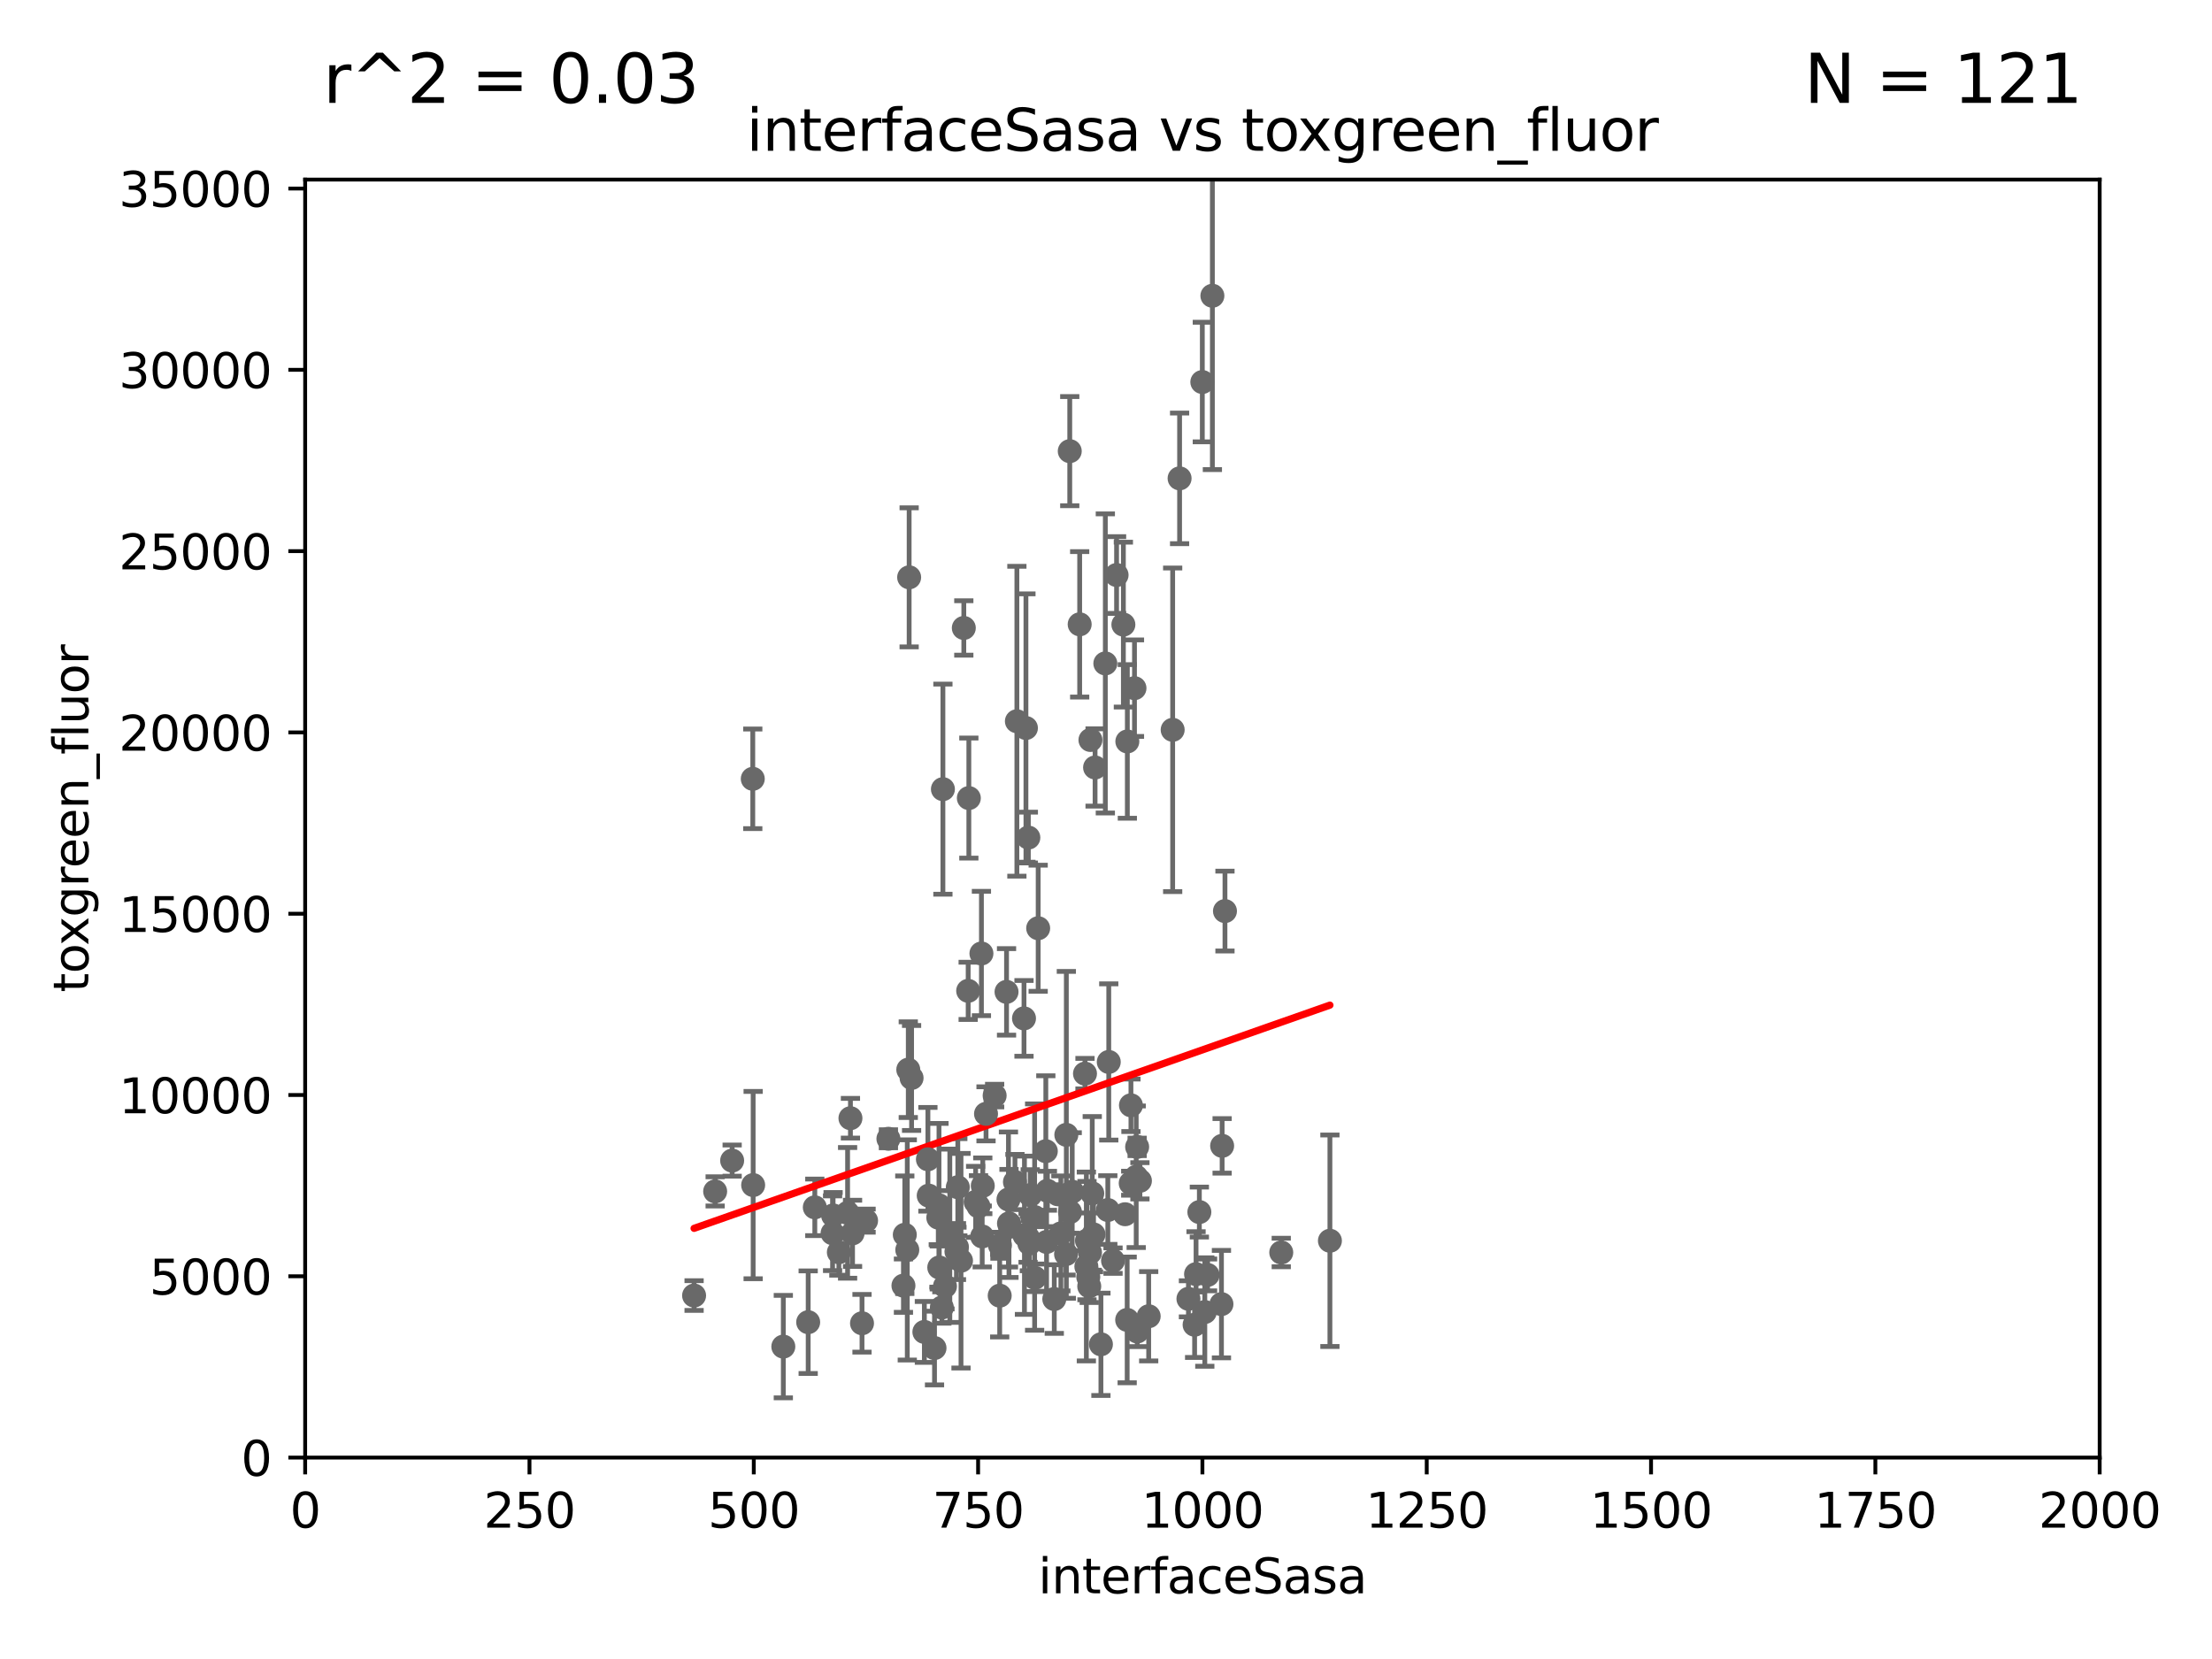 <?xml version="1.0" encoding="utf-8" standalone="no"?>
<!DOCTYPE svg PUBLIC "-//W3C//DTD SVG 1.1//EN"
  "http://www.w3.org/Graphics/SVG/1.1/DTD/svg11.dtd">
<svg xmlns:xlink="http://www.w3.org/1999/xlink" width="460.8pt" height="345.6pt" viewBox="0 0 460.8 345.6" xmlns="http://www.w3.org/2000/svg" version="1.1">
 <defs>
  <style type="text/css">*{stroke-linejoin: round; stroke-linecap: butt}</style>
 </defs>
 <g id="figure_1">
  <g id="patch_1">
   <path d="M 0 345.6 
L 460.8 345.6 
L 460.8 0 
L 0 0 
z
" style="fill: #ffffff"/>
  </g>
  <g id="axes_1">
   <g id="patch_2">
    <path d="M 63.571 303.64 
L 437.4 303.64 
L 437.4 37.411 
L 63.571 37.411 
z
" style="fill: #ffffff"/>
   </g>
   <g id="PathCollection_1">
    <defs>
     <path id="m6e9b2abba9" d="M 0 1.118 
C 0.297 1.118 0.581 1 0.791 0.791 
C 1 0.581 1.118 0.297 1.118 0 
C 1.118 -0.297 1 -0.581 0.791 -0.791 
C 0.581 -1 0.297 -1.118 0 -1.118 
C -0.297 -1.118 -0.581 -1 -0.791 -0.791 
C -1 -0.581 -1.118 -0.297 -1.118 0 
C -1.118 0.297 -1 0.581 -0.791 0.791 
C -0.581 1 -0.297 1.118 0 1.118 
z
" style="stroke: #696969"/>
    </defs>
    <g clip-path="url(#p7a85ac9e6f)">
     <use xlink:href="#m6e9b2abba9" x="152.52" y="241.774" style="fill: #696969; stroke: #696969"/>
     <use xlink:href="#m6e9b2abba9" x="189.211" y="222.83" style="fill: #696969; stroke: #696969"/>
     <use xlink:href="#m6e9b2abba9" x="177.163" y="232.945" style="fill: #696969; stroke: #696969"/>
     <use xlink:href="#m6e9b2abba9" x="214.615" y="248.962" style="fill: #696969; stroke: #696969"/>
     <use xlink:href="#m6e9b2abba9" x="235.596" y="230.255" style="fill: #696969; stroke: #696969"/>
     <use xlink:href="#m6e9b2abba9" x="208.256" y="269.91" style="fill: #696969; stroke: #696969"/>
     <use xlink:href="#m6e9b2abba9" x="196.206" y="272.382" style="fill: #696969; stroke: #696969"/>
     <use xlink:href="#m6e9b2abba9" x="218.192" y="248.058" style="fill: #696969; stroke: #696969"/>
     <use xlink:href="#m6e9b2abba9" x="177.602" y="256.929" style="fill: #696969; stroke: #696969"/>
     <use xlink:href="#m6e9b2abba9" x="227.8" y="257.15" style="fill: #696969; stroke: #696969"/>
     <use xlink:href="#m6e9b2abba9" x="219.626" y="270.614" style="fill: #696969; stroke: #696969"/>
     <use xlink:href="#m6e9b2abba9" x="254.45" y="271.671" style="fill: #696969; stroke: #696969"/>
     <use xlink:href="#m6e9b2abba9" x="204.731" y="247.024" style="fill: #696969; stroke: #696969"/>
     <use xlink:href="#m6e9b2abba9" x="251.562" y="265.591" style="fill: #696969; stroke: #696969"/>
     <use xlink:href="#m6e9b2abba9" x="222.85" y="93.983" style="fill: #696969; stroke: #696969"/>
     <use xlink:href="#m6e9b2abba9" x="247.573" y="270.567" style="fill: #696969; stroke: #696969"/>
     <use xlink:href="#m6e9b2abba9" x="213.413" y="257.324" style="fill: #696969; stroke: #696969"/>
     <use xlink:href="#m6e9b2abba9" x="220.998" y="256.942" style="fill: #696969; stroke: #696969"/>
     <use xlink:href="#m6e9b2abba9" x="189.899" y="224.561" style="fill: #696969; stroke: #696969"/>
     <use xlink:href="#m6e9b2abba9" x="249.848" y="252.496" style="fill: #696969; stroke: #696969"/>
     <use xlink:href="#m6e9b2abba9" x="201.688" y="206.41" style="fill: #696969; stroke: #696969"/>
     <use xlink:href="#m6e9b2abba9" x="230.976" y="221.225" style="fill: #696969; stroke: #696969"/>
     <use xlink:href="#m6e9b2abba9" x="213.721" y="151.66" style="fill: #696969; stroke: #696969"/>
     <use xlink:href="#m6e9b2abba9" x="180.421" y="254.285" style="fill: #696969; stroke: #696969"/>
     <use xlink:href="#m6e9b2abba9" x="250.465" y="79.585" style="fill: #696969; stroke: #696969"/>
     <use xlink:href="#m6e9b2abba9" x="197.864" y="257.429" style="fill: #696969; stroke: #696969"/>
     <use xlink:href="#m6e9b2abba9" x="224.916" y="130.059" style="fill: #696969; stroke: #696969"/>
     <use xlink:href="#m6e9b2abba9" x="227.071" y="260.923" style="fill: #696969; stroke: #696969"/>
     <use xlink:href="#m6e9b2abba9" x="222.078" y="261.249" style="fill: #696969; stroke: #696969"/>
     <use xlink:href="#m6e9b2abba9" x="203.241" y="250.369" style="fill: #696969; stroke: #696969"/>
     <use xlink:href="#m6e9b2abba9" x="239.293" y="274.2" style="fill: #696969; stroke: #696969"/>
     <use xlink:href="#m6e9b2abba9" x="204.611" y="257.576" style="fill: #696969; stroke: #696969"/>
     <use xlink:href="#m6e9b2abba9" x="234.375" y="252.947" style="fill: #696969; stroke: #696969"/>
     <use xlink:href="#m6e9b2abba9" x="200.779" y="130.815" style="fill: #696969; stroke: #696969"/>
     <use xlink:href="#m6e9b2abba9" x="201.828" y="166.253" style="fill: #696969; stroke: #696969"/>
     <use xlink:href="#m6e9b2abba9" x="226.308" y="263.833" style="fill: #696969; stroke: #696969"/>
     <use xlink:href="#m6e9b2abba9" x="277.046" y="258.47" style="fill: #696969; stroke: #696969"/>
     <use xlink:href="#m6e9b2abba9" x="229.342" y="280.043" style="fill: #696969; stroke: #696969"/>
     <use xlink:href="#m6e9b2abba9" x="214.224" y="174.48" style="fill: #696969; stroke: #696969"/>
     <use xlink:href="#m6e9b2abba9" x="236.691" y="245.14" style="fill: #696969; stroke: #696969"/>
     <use xlink:href="#m6e9b2abba9" x="210.404" y="255.555" style="fill: #696969; stroke: #696969"/>
     <use xlink:href="#m6e9b2abba9" x="236.888" y="238.918" style="fill: #696969; stroke: #696969"/>
     <use xlink:href="#m6e9b2abba9" x="215.531" y="253.538" style="fill: #696969; stroke: #696969"/>
     <use xlink:href="#m6e9b2abba9" x="255.183" y="189.794" style="fill: #696969; stroke: #696969"/>
     <use xlink:href="#m6e9b2abba9" x="226.435" y="258.442" style="fill: #696969; stroke: #696969"/>
     <use xlink:href="#m6e9b2abba9" x="195.462" y="253.655" style="fill: #696969; stroke: #696969"/>
     <use xlink:href="#m6e9b2abba9" x="244.288" y="152.035" style="fill: #696969; stroke: #696969"/>
     <use xlink:href="#m6e9b2abba9" x="228.125" y="159.878" style="fill: #696969; stroke: #696969"/>
     <use xlink:href="#m6e9b2abba9" x="248.859" y="275.967" style="fill: #696969; stroke: #696969"/>
     <use xlink:href="#m6e9b2abba9" x="196.426" y="164.396" style="fill: #696969; stroke: #696969"/>
     <use xlink:href="#m6e9b2abba9" x="226.91" y="267.964" style="fill: #696969; stroke: #696969"/>
     <use xlink:href="#m6e9b2abba9" x="213.318" y="212.147" style="fill: #696969; stroke: #696969"/>
     <use xlink:href="#m6e9b2abba9" x="209.68" y="206.625" style="fill: #696969; stroke: #696969"/>
     <use xlink:href="#m6e9b2abba9" x="234.811" y="274.96" style="fill: #696969; stroke: #696969"/>
     <use xlink:href="#m6e9b2abba9" x="220.368" y="248.793" style="fill: #696969; stroke: #696969"/>
     <use xlink:href="#m6e9b2abba9" x="227.159" y="154.151" style="fill: #696969; stroke: #696969"/>
     <use xlink:href="#m6e9b2abba9" x="195.666" y="264.042" style="fill: #696969; stroke: #696969"/>
     <use xlink:href="#m6e9b2abba9" x="214.434" y="259.044" style="fill: #696969; stroke: #696969"/>
     <use xlink:href="#m6e9b2abba9" x="254.592" y="238.701" style="fill: #696969; stroke: #696969"/>
     <use xlink:href="#m6e9b2abba9" x="222.138" y="236.409" style="fill: #696969; stroke: #696969"/>
     <use xlink:href="#m6e9b2abba9" x="231.865" y="262.61" style="fill: #696969; stroke: #696969"/>
     <use xlink:href="#m6e9b2abba9" x="193.469" y="249.07" style="fill: #696969; stroke: #696969"/>
     <use xlink:href="#m6e9b2abba9" x="205.407" y="232.035" style="fill: #696969; stroke: #696969"/>
     <use xlink:href="#m6e9b2abba9" x="156.896" y="246.873" style="fill: #696969; stroke: #696969"/>
     <use xlink:href="#m6e9b2abba9" x="196.854" y="267.952" style="fill: #696969; stroke: #696969"/>
     <use xlink:href="#m6e9b2abba9" x="234.02" y="130.114" style="fill: #696969; stroke: #696969"/>
     <use xlink:href="#m6e9b2abba9" x="250.983" y="273.319" style="fill: #696969; stroke: #696969"/>
     <use xlink:href="#m6e9b2abba9" x="199.351" y="259.793" style="fill: #696969; stroke: #696969"/>
     <use xlink:href="#m6e9b2abba9" x="235.549" y="246.485" style="fill: #696969; stroke: #696969"/>
     <use xlink:href="#m6e9b2abba9" x="188.204" y="267.827" style="fill: #696969; stroke: #696969"/>
     <use xlink:href="#m6e9b2abba9" x="236.334" y="143.358" style="fill: #696969; stroke: #696969"/>
     <use xlink:href="#m6e9b2abba9" x="215.577" y="266.19" style="fill: #696969; stroke: #696969"/>
     <use xlink:href="#m6e9b2abba9" x="207.202" y="228.234" style="fill: #696969; stroke: #696969"/>
     <use xlink:href="#m6e9b2abba9" x="192.565" y="277.466" style="fill: #696969; stroke: #696969"/>
     <use xlink:href="#m6e9b2abba9" x="210.189" y="254.86" style="fill: #696969; stroke: #696969"/>
     <use xlink:href="#m6e9b2abba9" x="232.604" y="119.786" style="fill: #696969; stroke: #696969"/>
     <use xlink:href="#m6e9b2abba9" x="179.572" y="275.661" style="fill: #696969; stroke: #696969"/>
     <use xlink:href="#m6e9b2abba9" x="214.168" y="257.865" style="fill: #696969; stroke: #696969"/>
     <use xlink:href="#m6e9b2abba9" x="156.817" y="162.243" style="fill: #696969; stroke: #696969"/>
     <use xlink:href="#m6e9b2abba9" x="168.359" y="275.435" style="fill: #696969; stroke: #696969"/>
     <use xlink:href="#m6e9b2abba9" x="223.362" y="248.248" style="fill: #696969; stroke: #696969"/>
     <use xlink:href="#m6e9b2abba9" x="148.98" y="248.188" style="fill: #696969; stroke: #696969"/>
     <use xlink:href="#m6e9b2abba9" x="144.591" y="269.887" style="fill: #696969; stroke: #696969"/>
     <use xlink:href="#m6e9b2abba9" x="208.303" y="259.408" style="fill: #696969; stroke: #696969"/>
     <use xlink:href="#m6e9b2abba9" x="174.75" y="260.87" style="fill: #696969; stroke: #696969"/>
     <use xlink:href="#m6e9b2abba9" x="173.55" y="253.198" style="fill: #696969; stroke: #696969"/>
     <use xlink:href="#m6e9b2abba9" x="176.57" y="252.663" style="fill: #696969; stroke: #696969"/>
     <use xlink:href="#m6e9b2abba9" x="249.159" y="265.426" style="fill: #696969; stroke: #696969"/>
     <use xlink:href="#m6e9b2abba9" x="222.903" y="252.494" style="fill: #696969; stroke: #696969"/>
     <use xlink:href="#m6e9b2abba9" x="195.608" y="251.081" style="fill: #696969; stroke: #696969"/>
     <use xlink:href="#m6e9b2abba9" x="211.432" y="246.235" style="fill: #696969; stroke: #696969"/>
     <use xlink:href="#m6e9b2abba9" x="199.529" y="247.319" style="fill: #696969; stroke: #696969"/>
     <use xlink:href="#m6e9b2abba9" x="252.562" y="61.614" style="fill: #696969; stroke: #696969"/>
     <use xlink:href="#m6e9b2abba9" x="189.391" y="120.269" style="fill: #696969; stroke: #696969"/>
     <use xlink:href="#m6e9b2abba9" x="203.841" y="251.323" style="fill: #696969; stroke: #696969"/>
     <use xlink:href="#m6e9b2abba9" x="204.449" y="198.628" style="fill: #696969; stroke: #696969"/>
     <use xlink:href="#m6e9b2abba9" x="193.301" y="241.505" style="fill: #696969; stroke: #696969"/>
     <use xlink:href="#m6e9b2abba9" x="230.779" y="252.069" style="fill: #696969; stroke: #696969"/>
     <use xlink:href="#m6e9b2abba9" x="237.467" y="245.982" style="fill: #696969; stroke: #696969"/>
     <use xlink:href="#m6e9b2abba9" x="163.18" y="280.523" style="fill: #696969; stroke: #696969"/>
     <use xlink:href="#m6e9b2abba9" x="169.74" y="251.509" style="fill: #696969; stroke: #696969"/>
     <use xlink:href="#m6e9b2abba9" x="194.677" y="280.823" style="fill: #696969; stroke: #696969"/>
     <use xlink:href="#m6e9b2abba9" x="185.073" y="237.227" style="fill: #696969; stroke: #696969"/>
     <use xlink:href="#m6e9b2abba9" x="216.271" y="193.367" style="fill: #696969; stroke: #696969"/>
     <use xlink:href="#m6e9b2abba9" x="226.708" y="266.021" style="fill: #696969; stroke: #696969"/>
     <use xlink:href="#m6e9b2abba9" x="234.846" y="154.457" style="fill: #696969; stroke: #696969"/>
     <use xlink:href="#m6e9b2abba9" x="230.261" y="138.203" style="fill: #696969; stroke: #696969"/>
     <use xlink:href="#m6e9b2abba9" x="188.486" y="257.219" style="fill: #696969; stroke: #696969"/>
     <use xlink:href="#m6e9b2abba9" x="245.731" y="99.654" style="fill: #696969; stroke: #696969"/>
     <use xlink:href="#m6e9b2abba9" x="217.863" y="239.815" style="fill: #696969; stroke: #696969"/>
     <use xlink:href="#m6e9b2abba9" x="218.019" y="258.72" style="fill: #696969; stroke: #696969"/>
     <use xlink:href="#m6e9b2abba9" x="189.004" y="260.378" style="fill: #696969; stroke: #696969"/>
     <use xlink:href="#m6e9b2abba9" x="227.536" y="248.602" style="fill: #696969; stroke: #696969"/>
     <use xlink:href="#m6e9b2abba9" x="210.08" y="249.877" style="fill: #696969; stroke: #696969"/>
     <use xlink:href="#m6e9b2abba9" x="200.196" y="262.632" style="fill: #696969; stroke: #696969"/>
     <use xlink:href="#m6e9b2abba9" x="266.908" y="260.914" style="fill: #696969; stroke: #696969"/>
     <use xlink:href="#m6e9b2abba9" x="226.024" y="223.658" style="fill: #696969; stroke: #696969"/>
     <use xlink:href="#m6e9b2abba9" x="236.912" y="277.375" style="fill: #696969; stroke: #696969"/>
     <use xlink:href="#m6e9b2abba9" x="173.441" y="256.909" style="fill: #696969; stroke: #696969"/>
     <use xlink:href="#m6e9b2abba9" x="199.245" y="260.724" style="fill: #696969; stroke: #696969"/>
     <use xlink:href="#m6e9b2abba9" x="211.835" y="150.246" style="fill: #696969; stroke: #696969"/>
    </g>
   </g>
   <g id="matplotlib.axis_1">
    <g id="xtick_1">
     <g id="line2d_1">
      <defs>
       <path id="m1331e776ef" d="M 0 0 
L 0 3.5 
" style="stroke: #000000; stroke-width: 0.8"/>
      </defs>
      <g>
       <use xlink:href="#m1331e776ef" x="63.571" y="303.64" style="stroke: #000000; stroke-width: 0.8"/>
      </g>
     </g>
     <g id="text_1">
      <!-- 0 -->
      <g transform="translate(60.39 318.238)scale(0.1 -0.1)">
       <defs>
        <path id="DejaVuSans-30" d="M 2034 4250 
Q 1547 4250 1301 3770 
Q 1056 3291 1056 2328 
Q 1056 1369 1301 889 
Q 1547 409 2034 409 
Q 2525 409 2770 889 
Q 3016 1369 3016 2328 
Q 3016 3291 2770 3770 
Q 2525 4250 2034 4250 
z
M 2034 4750 
Q 2819 4750 3233 4129 
Q 3647 3509 3647 2328 
Q 3647 1150 3233 529 
Q 2819 -91 2034 -91 
Q 1250 -91 836 529 
Q 422 1150 422 2328 
Q 422 3509 836 4129 
Q 1250 4750 2034 4750 
z
" transform="scale(0.016)"/>
       </defs>
       <use xlink:href="#DejaVuSans-30"/>
      </g>
     </g>
    </g>
    <g id="xtick_2">
     <g id="line2d_2">
      <g>
       <use xlink:href="#m1331e776ef" x="110.3" y="303.64" style="stroke: #000000; stroke-width: 0.8"/>
      </g>
     </g>
     <g id="text_2">
      <!-- 250 -->
      <g transform="translate(100.756 318.238)scale(0.1 -0.1)">
       <defs>
        <path id="DejaVuSans-32" d="M 1228 531 
L 3431 531 
L 3431 0 
L 469 0 
L 469 531 
Q 828 903 1448 1529 
Q 2069 2156 2228 2338 
Q 2531 2678 2651 2914 
Q 2772 3150 2772 3378 
Q 2772 3750 2511 3984 
Q 2250 4219 1831 4219 
Q 1534 4219 1204 4116 
Q 875 4013 500 3803 
L 500 4441 
Q 881 4594 1212 4672 
Q 1544 4750 1819 4750 
Q 2544 4750 2975 4387 
Q 3406 4025 3406 3419 
Q 3406 3131 3298 2873 
Q 3191 2616 2906 2266 
Q 2828 2175 2409 1742 
Q 1991 1309 1228 531 
z
" transform="scale(0.016)"/>
        <path id="DejaVuSans-35" d="M 691 4666 
L 3169 4666 
L 3169 4134 
L 1269 4134 
L 1269 2991 
Q 1406 3038 1543 3061 
Q 1681 3084 1819 3084 
Q 2600 3084 3056 2656 
Q 3513 2228 3513 1497 
Q 3513 744 3044 326 
Q 2575 -91 1722 -91 
Q 1428 -91 1123 -41 
Q 819 9 494 109 
L 494 744 
Q 775 591 1075 516 
Q 1375 441 1709 441 
Q 2250 441 2565 725 
Q 2881 1009 2881 1497 
Q 2881 1984 2565 2268 
Q 2250 2553 1709 2553 
Q 1456 2553 1204 2497 
Q 953 2441 691 2322 
L 691 4666 
z
" transform="scale(0.016)"/>
       </defs>
       <use xlink:href="#DejaVuSans-32"/>
       <use xlink:href="#DejaVuSans-35" x="63.623"/>
       <use xlink:href="#DejaVuSans-30" x="127.246"/>
      </g>
     </g>
    </g>
    <g id="xtick_3">
     <g id="line2d_3">
      <g>
       <use xlink:href="#m1331e776ef" x="157.028" y="303.64" style="stroke: #000000; stroke-width: 0.8"/>
      </g>
     </g>
     <g id="text_3">
      <!-- 500 -->
      <g transform="translate(147.485 318.238)scale(0.1 -0.1)">
       <use xlink:href="#DejaVuSans-35"/>
       <use xlink:href="#DejaVuSans-30" x="63.623"/>
       <use xlink:href="#DejaVuSans-30" x="127.246"/>
      </g>
     </g>
    </g>
    <g id="xtick_4">
     <g id="line2d_4">
      <g>
       <use xlink:href="#m1331e776ef" x="203.757" y="303.64" style="stroke: #000000; stroke-width: 0.8"/>
      </g>
     </g>
     <g id="text_4">
      <!-- 750 -->
      <g transform="translate(194.213 318.238)scale(0.1 -0.1)">
       <defs>
        <path id="DejaVuSans-37" d="M 525 4666 
L 3525 4666 
L 3525 4397 
L 1831 0 
L 1172 0 
L 2766 4134 
L 525 4134 
L 525 4666 
z
" transform="scale(0.016)"/>
       </defs>
       <use xlink:href="#DejaVuSans-37"/>
       <use xlink:href="#DejaVuSans-35" x="63.623"/>
       <use xlink:href="#DejaVuSans-30" x="127.246"/>
      </g>
     </g>
    </g>
    <g id="xtick_5">
     <g id="line2d_5">
      <g>
       <use xlink:href="#m1331e776ef" x="250.486" y="303.64" style="stroke: #000000; stroke-width: 0.8"/>
      </g>
     </g>
     <g id="text_5">
      <!-- 1000 -->
      <g transform="translate(237.761 318.238)scale(0.1 -0.1)">
       <defs>
        <path id="DejaVuSans-31" d="M 794 531 
L 1825 531 
L 1825 4091 
L 703 3866 
L 703 4441 
L 1819 4666 
L 2450 4666 
L 2450 531 
L 3481 531 
L 3481 0 
L 794 0 
L 794 531 
z
" transform="scale(0.016)"/>
       </defs>
       <use xlink:href="#DejaVuSans-31"/>
       <use xlink:href="#DejaVuSans-30" x="63.623"/>
       <use xlink:href="#DejaVuSans-30" x="127.246"/>
       <use xlink:href="#DejaVuSans-30" x="190.869"/>
      </g>
     </g>
    </g>
    <g id="xtick_6">
     <g id="line2d_6">
      <g>
       <use xlink:href="#m1331e776ef" x="297.214" y="303.64" style="stroke: #000000; stroke-width: 0.8"/>
      </g>
     </g>
     <g id="text_6">
      <!-- 1250 -->
      <g transform="translate(284.489 318.238)scale(0.1 -0.1)">
       <use xlink:href="#DejaVuSans-31"/>
       <use xlink:href="#DejaVuSans-32" x="63.623"/>
       <use xlink:href="#DejaVuSans-35" x="127.246"/>
       <use xlink:href="#DejaVuSans-30" x="190.869"/>
      </g>
     </g>
    </g>
    <g id="xtick_7">
     <g id="line2d_7">
      <g>
       <use xlink:href="#m1331e776ef" x="343.943" y="303.64" style="stroke: #000000; stroke-width: 0.8"/>
      </g>
     </g>
     <g id="text_7">
      <!-- 1500 -->
      <g transform="translate(331.218 318.238)scale(0.1 -0.1)">
       <use xlink:href="#DejaVuSans-31"/>
       <use xlink:href="#DejaVuSans-35" x="63.623"/>
       <use xlink:href="#DejaVuSans-30" x="127.246"/>
       <use xlink:href="#DejaVuSans-30" x="190.869"/>
      </g>
     </g>
    </g>
    <g id="xtick_8">
     <g id="line2d_8">
      <g>
       <use xlink:href="#m1331e776ef" x="390.671" y="303.64" style="stroke: #000000; stroke-width: 0.8"/>
      </g>
     </g>
     <g id="text_8">
      <!-- 1750 -->
      <g transform="translate(377.946 318.238)scale(0.1 -0.1)">
       <use xlink:href="#DejaVuSans-31"/>
       <use xlink:href="#DejaVuSans-37" x="63.623"/>
       <use xlink:href="#DejaVuSans-35" x="127.246"/>
       <use xlink:href="#DejaVuSans-30" x="190.869"/>
      </g>
     </g>
    </g>
    <g id="xtick_9">
     <g id="line2d_9">
      <g>
       <use xlink:href="#m1331e776ef" x="437.4" y="303.64" style="stroke: #000000; stroke-width: 0.8"/>
      </g>
     </g>
     <g id="text_9">
      <!-- 2000 -->
      <g transform="translate(424.675 318.238)scale(0.1 -0.1)">
       <use xlink:href="#DejaVuSans-32"/>
       <use xlink:href="#DejaVuSans-30" x="63.623"/>
       <use xlink:href="#DejaVuSans-30" x="127.246"/>
       <use xlink:href="#DejaVuSans-30" x="190.869"/>
      </g>
     </g>
    </g>
    <g id="text_10">
     <!-- interfaceSasa -->
     <g transform="translate(216.279 331.917)scale(0.1 -0.1)">
      <defs>
       <path id="DejaVuSans-69" d="M 603 3500 
L 1178 3500 
L 1178 0 
L 603 0 
L 603 3500 
z
M 603 4863 
L 1178 4863 
L 1178 4134 
L 603 4134 
L 603 4863 
z
" transform="scale(0.016)"/>
       <path id="DejaVuSans-6e" d="M 3513 2113 
L 3513 0 
L 2938 0 
L 2938 2094 
Q 2938 2591 2744 2837 
Q 2550 3084 2163 3084 
Q 1697 3084 1428 2787 
Q 1159 2491 1159 1978 
L 1159 0 
L 581 0 
L 581 3500 
L 1159 3500 
L 1159 2956 
Q 1366 3272 1645 3428 
Q 1925 3584 2291 3584 
Q 2894 3584 3203 3211 
Q 3513 2838 3513 2113 
z
" transform="scale(0.016)"/>
       <path id="DejaVuSans-74" d="M 1172 4494 
L 1172 3500 
L 2356 3500 
L 2356 3053 
L 1172 3053 
L 1172 1153 
Q 1172 725 1289 603 
Q 1406 481 1766 481 
L 2356 481 
L 2356 0 
L 1766 0 
Q 1100 0 847 248 
Q 594 497 594 1153 
L 594 3053 
L 172 3053 
L 172 3500 
L 594 3500 
L 594 4494 
L 1172 4494 
z
" transform="scale(0.016)"/>
       <path id="DejaVuSans-65" d="M 3597 1894 
L 3597 1613 
L 953 1613 
Q 991 1019 1311 708 
Q 1631 397 2203 397 
Q 2534 397 2845 478 
Q 3156 559 3463 722 
L 3463 178 
Q 3153 47 2828 -22 
Q 2503 -91 2169 -91 
Q 1331 -91 842 396 
Q 353 884 353 1716 
Q 353 2575 817 3079 
Q 1281 3584 2069 3584 
Q 2775 3584 3186 3129 
Q 3597 2675 3597 1894 
z
M 3022 2063 
Q 3016 2534 2758 2815 
Q 2500 3097 2075 3097 
Q 1594 3097 1305 2825 
Q 1016 2553 972 2059 
L 3022 2063 
z
" transform="scale(0.016)"/>
       <path id="DejaVuSans-72" d="M 2631 2963 
Q 2534 3019 2420 3045 
Q 2306 3072 2169 3072 
Q 1681 3072 1420 2755 
Q 1159 2438 1159 1844 
L 1159 0 
L 581 0 
L 581 3500 
L 1159 3500 
L 1159 2956 
Q 1341 3275 1631 3429 
Q 1922 3584 2338 3584 
Q 2397 3584 2469 3576 
Q 2541 3569 2628 3553 
L 2631 2963 
z
" transform="scale(0.016)"/>
       <path id="DejaVuSans-66" d="M 2375 4863 
L 2375 4384 
L 1825 4384 
Q 1516 4384 1395 4259 
Q 1275 4134 1275 3809 
L 1275 3500 
L 2222 3500 
L 2222 3053 
L 1275 3053 
L 1275 0 
L 697 0 
L 697 3053 
L 147 3053 
L 147 3500 
L 697 3500 
L 697 3744 
Q 697 4328 969 4595 
Q 1241 4863 1831 4863 
L 2375 4863 
z
" transform="scale(0.016)"/>
       <path id="DejaVuSans-61" d="M 2194 1759 
Q 1497 1759 1228 1600 
Q 959 1441 959 1056 
Q 959 750 1161 570 
Q 1363 391 1709 391 
Q 2188 391 2477 730 
Q 2766 1069 2766 1631 
L 2766 1759 
L 2194 1759 
z
M 3341 1997 
L 3341 0 
L 2766 0 
L 2766 531 
Q 2569 213 2275 61 
Q 1981 -91 1556 -91 
Q 1019 -91 701 211 
Q 384 513 384 1019 
Q 384 1609 779 1909 
Q 1175 2209 1959 2209 
L 2766 2209 
L 2766 2266 
Q 2766 2663 2505 2880 
Q 2244 3097 1772 3097 
Q 1472 3097 1187 3025 
Q 903 2953 641 2809 
L 641 3341 
Q 956 3463 1253 3523 
Q 1550 3584 1831 3584 
Q 2591 3584 2966 3190 
Q 3341 2797 3341 1997 
z
" transform="scale(0.016)"/>
       <path id="DejaVuSans-63" d="M 3122 3366 
L 3122 2828 
Q 2878 2963 2633 3030 
Q 2388 3097 2138 3097 
Q 1578 3097 1268 2742 
Q 959 2388 959 1747 
Q 959 1106 1268 751 
Q 1578 397 2138 397 
Q 2388 397 2633 464 
Q 2878 531 3122 666 
L 3122 134 
Q 2881 22 2623 -34 
Q 2366 -91 2075 -91 
Q 1284 -91 818 406 
Q 353 903 353 1747 
Q 353 2603 823 3093 
Q 1294 3584 2113 3584 
Q 2378 3584 2631 3529 
Q 2884 3475 3122 3366 
z
" transform="scale(0.016)"/>
       <path id="DejaVuSans-53" d="M 3425 4513 
L 3425 3897 
Q 3066 4069 2747 4153 
Q 2428 4238 2131 4238 
Q 1616 4238 1336 4038 
Q 1056 3838 1056 3469 
Q 1056 3159 1242 3001 
Q 1428 2844 1947 2747 
L 2328 2669 
Q 3034 2534 3370 2195 
Q 3706 1856 3706 1288 
Q 3706 609 3251 259 
Q 2797 -91 1919 -91 
Q 1588 -91 1214 -16 
Q 841 59 441 206 
L 441 856 
Q 825 641 1194 531 
Q 1563 422 1919 422 
Q 2459 422 2753 634 
Q 3047 847 3047 1241 
Q 3047 1584 2836 1778 
Q 2625 1972 2144 2069 
L 1759 2144 
Q 1053 2284 737 2584 
Q 422 2884 422 3419 
Q 422 4038 858 4394 
Q 1294 4750 2059 4750 
Q 2388 4750 2728 4690 
Q 3069 4631 3425 4513 
z
" transform="scale(0.016)"/>
       <path id="DejaVuSans-73" d="M 2834 3397 
L 2834 2853 
Q 2591 2978 2328 3040 
Q 2066 3103 1784 3103 
Q 1356 3103 1142 2972 
Q 928 2841 928 2578 
Q 928 2378 1081 2264 
Q 1234 2150 1697 2047 
L 1894 2003 
Q 2506 1872 2764 1633 
Q 3022 1394 3022 966 
Q 3022 478 2636 193 
Q 2250 -91 1575 -91 
Q 1294 -91 989 -36 
Q 684 19 347 128 
L 347 722 
Q 666 556 975 473 
Q 1284 391 1588 391 
Q 1994 391 2212 530 
Q 2431 669 2431 922 
Q 2431 1156 2273 1281 
Q 2116 1406 1581 1522 
L 1381 1569 
Q 847 1681 609 1914 
Q 372 2147 372 2553 
Q 372 3047 722 3315 
Q 1072 3584 1716 3584 
Q 2034 3584 2315 3537 
Q 2597 3491 2834 3397 
z
" transform="scale(0.016)"/>
      </defs>
      <use xlink:href="#DejaVuSans-69"/>
      <use xlink:href="#DejaVuSans-6e" x="27.783"/>
      <use xlink:href="#DejaVuSans-74" x="91.162"/>
      <use xlink:href="#DejaVuSans-65" x="130.371"/>
      <use xlink:href="#DejaVuSans-72" x="191.895"/>
      <use xlink:href="#DejaVuSans-66" x="233.008"/>
      <use xlink:href="#DejaVuSans-61" x="268.213"/>
      <use xlink:href="#DejaVuSans-63" x="329.492"/>
      <use xlink:href="#DejaVuSans-65" x="384.473"/>
      <use xlink:href="#DejaVuSans-53" x="445.996"/>
      <use xlink:href="#DejaVuSans-61" x="509.473"/>
      <use xlink:href="#DejaVuSans-73" x="570.752"/>
      <use xlink:href="#DejaVuSans-61" x="622.852"/>
     </g>
    </g>
   </g>
   <g id="matplotlib.axis_2">
    <g id="ytick_1">
     <g id="line2d_10">
      <defs>
       <path id="m7f82ac155c" d="M 0 0 
L -3.5 0 
" style="stroke: #000000; stroke-width: 0.8"/>
      </defs>
      <g>
       <use xlink:href="#m7f82ac155c" x="63.571" y="303.64" style="stroke: #000000; stroke-width: 0.8"/>
      </g>
     </g>
     <g id="text_11">
      <!-- 0 -->
      <g transform="translate(50.209 307.439)scale(0.1 -0.1)">
       <use xlink:href="#DejaVuSans-30"/>
      </g>
     </g>
    </g>
    <g id="ytick_2">
     <g id="line2d_11">
      <g>
       <use xlink:href="#m7f82ac155c" x="63.571" y="265.874" style="stroke: #000000; stroke-width: 0.8"/>
      </g>
     </g>
     <g id="text_12">
      <!-- 5000 -->
      <g transform="translate(31.121 269.673)scale(0.1 -0.1)">
       <use xlink:href="#DejaVuSans-35"/>
       <use xlink:href="#DejaVuSans-30" x="63.623"/>
       <use xlink:href="#DejaVuSans-30" x="127.246"/>
       <use xlink:href="#DejaVuSans-30" x="190.869"/>
      </g>
     </g>
    </g>
    <g id="ytick_3">
     <g id="line2d_12">
      <g>
       <use xlink:href="#m7f82ac155c" x="63.571" y="228.108" style="stroke: #000000; stroke-width: 0.8"/>
      </g>
     </g>
     <g id="text_13">
      <!-- 10000 -->
      <g transform="translate(24.759 231.907)scale(0.1 -0.1)">
       <use xlink:href="#DejaVuSans-31"/>
       <use xlink:href="#DejaVuSans-30" x="63.623"/>
       <use xlink:href="#DejaVuSans-30" x="127.246"/>
       <use xlink:href="#DejaVuSans-30" x="190.869"/>
       <use xlink:href="#DejaVuSans-30" x="254.492"/>
      </g>
     </g>
    </g>
    <g id="ytick_4">
     <g id="line2d_13">
      <g>
       <use xlink:href="#m7f82ac155c" x="63.571" y="190.342" style="stroke: #000000; stroke-width: 0.8"/>
      </g>
     </g>
     <g id="text_14">
      <!-- 15000 -->
      <g transform="translate(24.759 194.141)scale(0.1 -0.1)">
       <use xlink:href="#DejaVuSans-31"/>
       <use xlink:href="#DejaVuSans-35" x="63.623"/>
       <use xlink:href="#DejaVuSans-30" x="127.246"/>
       <use xlink:href="#DejaVuSans-30" x="190.869"/>
       <use xlink:href="#DejaVuSans-30" x="254.492"/>
      </g>
     </g>
    </g>
    <g id="ytick_5">
     <g id="line2d_14">
      <g>
       <use xlink:href="#m7f82ac155c" x="63.571" y="152.576" style="stroke: #000000; stroke-width: 0.8"/>
      </g>
     </g>
     <g id="text_15">
      <!-- 20000 -->
      <g transform="translate(24.759 156.375)scale(0.1 -0.1)">
       <use xlink:href="#DejaVuSans-32"/>
       <use xlink:href="#DejaVuSans-30" x="63.623"/>
       <use xlink:href="#DejaVuSans-30" x="127.246"/>
       <use xlink:href="#DejaVuSans-30" x="190.869"/>
       <use xlink:href="#DejaVuSans-30" x="254.492"/>
      </g>
     </g>
    </g>
    <g id="ytick_6">
     <g id="line2d_15">
      <g>
       <use xlink:href="#m7f82ac155c" x="63.571" y="114.81" style="stroke: #000000; stroke-width: 0.8"/>
      </g>
     </g>
     <g id="text_16">
      <!-- 25000 -->
      <g transform="translate(24.759 118.609)scale(0.1 -0.1)">
       <use xlink:href="#DejaVuSans-32"/>
       <use xlink:href="#DejaVuSans-35" x="63.623"/>
       <use xlink:href="#DejaVuSans-30" x="127.246"/>
       <use xlink:href="#DejaVuSans-30" x="190.869"/>
       <use xlink:href="#DejaVuSans-30" x="254.492"/>
      </g>
     </g>
    </g>
    <g id="ytick_7">
     <g id="line2d_16">
      <g>
       <use xlink:href="#m7f82ac155c" x="63.571" y="77.044" style="stroke: #000000; stroke-width: 0.8"/>
      </g>
     </g>
     <g id="text_17">
      <!-- 30000 -->
      <g transform="translate(24.759 80.844)scale(0.1 -0.1)">
       <defs>
        <path id="DejaVuSans-33" d="M 2597 2516 
Q 3050 2419 3304 2112 
Q 3559 1806 3559 1356 
Q 3559 666 3084 287 
Q 2609 -91 1734 -91 
Q 1441 -91 1130 -33 
Q 819 25 488 141 
L 488 750 
Q 750 597 1062 519 
Q 1375 441 1716 441 
Q 2309 441 2620 675 
Q 2931 909 2931 1356 
Q 2931 1769 2642 2001 
Q 2353 2234 1838 2234 
L 1294 2234 
L 1294 2753 
L 1863 2753 
Q 2328 2753 2575 2939 
Q 2822 3125 2822 3475 
Q 2822 3834 2567 4026 
Q 2313 4219 1838 4219 
Q 1578 4219 1281 4162 
Q 984 4106 628 3988 
L 628 4550 
Q 988 4650 1302 4700 
Q 1616 4750 1894 4750 
Q 2613 4750 3031 4423 
Q 3450 4097 3450 3541 
Q 3450 3153 3228 2886 
Q 3006 2619 2597 2516 
z
" transform="scale(0.016)"/>
       </defs>
       <use xlink:href="#DejaVuSans-33"/>
       <use xlink:href="#DejaVuSans-30" x="63.623"/>
       <use xlink:href="#DejaVuSans-30" x="127.246"/>
       <use xlink:href="#DejaVuSans-30" x="190.869"/>
       <use xlink:href="#DejaVuSans-30" x="254.492"/>
      </g>
     </g>
    </g>
    <g id="ytick_8">
     <g id="line2d_17">
      <g>
       <use xlink:href="#m7f82ac155c" x="63.571" y="39.278" style="stroke: #000000; stroke-width: 0.8"/>
      </g>
     </g>
     <g id="text_18">
      <!-- 35000 -->
      <g transform="translate(24.759 43.078)scale(0.1 -0.1)">
       <use xlink:href="#DejaVuSans-33"/>
       <use xlink:href="#DejaVuSans-35" x="63.623"/>
       <use xlink:href="#DejaVuSans-30" x="127.246"/>
       <use xlink:href="#DejaVuSans-30" x="190.869"/>
       <use xlink:href="#DejaVuSans-30" x="254.492"/>
      </g>
     </g>
    </g>
    <g id="text_19">
     <!-- toxgreen_fluor -->
     <g transform="translate(18.401 206.72)rotate(-90)scale(0.1 -0.1)">
      <defs>
       <path id="DejaVuSans-6f" d="M 1959 3097 
Q 1497 3097 1228 2736 
Q 959 2375 959 1747 
Q 959 1119 1226 758 
Q 1494 397 1959 397 
Q 2419 397 2687 759 
Q 2956 1122 2956 1747 
Q 2956 2369 2687 2733 
Q 2419 3097 1959 3097 
z
M 1959 3584 
Q 2709 3584 3137 3096 
Q 3566 2609 3566 1747 
Q 3566 888 3137 398 
Q 2709 -91 1959 -91 
Q 1206 -91 779 398 
Q 353 888 353 1747 
Q 353 2609 779 3096 
Q 1206 3584 1959 3584 
z
" transform="scale(0.016)"/>
       <path id="DejaVuSans-78" d="M 3513 3500 
L 2247 1797 
L 3578 0 
L 2900 0 
L 1881 1375 
L 863 0 
L 184 0 
L 1544 1831 
L 300 3500 
L 978 3500 
L 1906 2253 
L 2834 3500 
L 3513 3500 
z
" transform="scale(0.016)"/>
       <path id="DejaVuSans-67" d="M 2906 1791 
Q 2906 2416 2648 2759 
Q 2391 3103 1925 3103 
Q 1463 3103 1205 2759 
Q 947 2416 947 1791 
Q 947 1169 1205 825 
Q 1463 481 1925 481 
Q 2391 481 2648 825 
Q 2906 1169 2906 1791 
z
M 3481 434 
Q 3481 -459 3084 -895 
Q 2688 -1331 1869 -1331 
Q 1566 -1331 1297 -1286 
Q 1028 -1241 775 -1147 
L 775 -588 
Q 1028 -725 1275 -790 
Q 1522 -856 1778 -856 
Q 2344 -856 2625 -561 
Q 2906 -266 2906 331 
L 2906 616 
Q 2728 306 2450 153 
Q 2172 0 1784 0 
Q 1141 0 747 490 
Q 353 981 353 1791 
Q 353 2603 747 3093 
Q 1141 3584 1784 3584 
Q 2172 3584 2450 3431 
Q 2728 3278 2906 2969 
L 2906 3500 
L 3481 3500 
L 3481 434 
z
" transform="scale(0.016)"/>
       <path id="DejaVuSans-5f" d="M 3263 -1063 
L 3263 -1509 
L -63 -1509 
L -63 -1063 
L 3263 -1063 
z
" transform="scale(0.016)"/>
       <path id="DejaVuSans-6c" d="M 603 4863 
L 1178 4863 
L 1178 0 
L 603 0 
L 603 4863 
z
" transform="scale(0.016)"/>
       <path id="DejaVuSans-75" d="M 544 1381 
L 544 3500 
L 1119 3500 
L 1119 1403 
Q 1119 906 1312 657 
Q 1506 409 1894 409 
Q 2359 409 2629 706 
Q 2900 1003 2900 1516 
L 2900 3500 
L 3475 3500 
L 3475 0 
L 2900 0 
L 2900 538 
Q 2691 219 2414 64 
Q 2138 -91 1772 -91 
Q 1169 -91 856 284 
Q 544 659 544 1381 
z
M 1991 3584 
L 1991 3584 
z
" transform="scale(0.016)"/>
      </defs>
      <use xlink:href="#DejaVuSans-74"/>
      <use xlink:href="#DejaVuSans-6f" x="39.209"/>
      <use xlink:href="#DejaVuSans-78" x="97.266"/>
      <use xlink:href="#DejaVuSans-67" x="156.445"/>
      <use xlink:href="#DejaVuSans-72" x="219.922"/>
      <use xlink:href="#DejaVuSans-65" x="258.785"/>
      <use xlink:href="#DejaVuSans-65" x="320.309"/>
      <use xlink:href="#DejaVuSans-6e" x="381.832"/>
      <use xlink:href="#DejaVuSans-5f" x="445.211"/>
      <use xlink:href="#DejaVuSans-66" x="495.211"/>
      <use xlink:href="#DejaVuSans-6c" x="530.416"/>
      <use xlink:href="#DejaVuSans-75" x="558.199"/>
      <use xlink:href="#DejaVuSans-6f" x="621.578"/>
      <use xlink:href="#DejaVuSans-72" x="682.76"/>
     </g>
    </g>
   </g>
   <g id="LineCollection_1">
    <path d="M 152.52 245.019 
L 152.52 238.529 
" clip-path="url(#p7a85ac9e6f)" style="fill: none; stroke: #696969"/>
    <path d="M 189.211 232.795 
L 189.211 212.864 
" clip-path="url(#p7a85ac9e6f)" style="fill: none; stroke: #696969"/>
    <path d="M 177.163 237.076 
L 177.163 228.814 
" clip-path="url(#p7a85ac9e6f)" style="fill: none; stroke: #696969"/>
    <path d="M 214.615 254.257 
L 214.615 243.668 
" clip-path="url(#p7a85ac9e6f)" style="fill: none; stroke: #696969"/>
    <path d="M 235.596 235.721 
L 235.596 224.789 
" clip-path="url(#p7a85ac9e6f)" style="fill: none; stroke: #696969"/>
    <path d="M 208.256 278.508 
L 208.256 261.312 
" clip-path="url(#p7a85ac9e6f)" style="fill: none; stroke: #696969"/>
    <path d="M 196.206 275.653 
L 196.206 269.11 
" clip-path="url(#p7a85ac9e6f)" style="fill: none; stroke: #696969"/>
    <path d="M 218.192 252.121 
L 218.192 243.994 
" clip-path="url(#p7a85ac9e6f)" style="fill: none; stroke: #696969"/>
    <path d="M 177.602 263.824 
L 177.602 250.034 
" clip-path="url(#p7a85ac9e6f)" style="fill: none; stroke: #696969"/>
    <path d="M 227.8 264.937 
L 227.8 249.362 
" clip-path="url(#p7a85ac9e6f)" style="fill: none; stroke: #696969"/>
    <path d="M 219.626 277.761 
L 219.626 263.467 
" clip-path="url(#p7a85ac9e6f)" style="fill: none; stroke: #696969"/>
    <path d="M 254.45 282.861 
L 254.45 260.482 
" clip-path="url(#p7a85ac9e6f)" style="fill: none; stroke: #696969"/>
    <path d="M 204.731 252.829 
L 204.731 241.22 
" clip-path="url(#p7a85ac9e6f)" style="fill: none; stroke: #696969"/>
    <path d="M 251.562 268.906 
L 251.562 262.276 
" clip-path="url(#p7a85ac9e6f)" style="fill: none; stroke: #696969"/>
    <path d="M 222.85 105.352 
L 222.85 82.613 
" clip-path="url(#p7a85ac9e6f)" style="fill: none; stroke: #696969"/>
    <path d="M 247.573 274.323 
L 247.573 266.811 
" clip-path="url(#p7a85ac9e6f)" style="fill: none; stroke: #696969"/>
    <path d="M 213.413 273.81 
L 213.413 240.837 
" clip-path="url(#p7a85ac9e6f)" style="fill: none; stroke: #696969"/>
    <path d="M 220.998 268.921 
L 220.998 244.964 
" clip-path="url(#p7a85ac9e6f)" style="fill: none; stroke: #696969"/>
    <path d="M 189.899 235.496 
L 189.899 213.627 
" clip-path="url(#p7a85ac9e6f)" style="fill: none; stroke: #696969"/>
    <path d="M 249.848 257.701 
L 249.848 247.291 
" clip-path="url(#p7a85ac9e6f)" style="fill: none; stroke: #696969"/>
    <path d="M 201.688 212.375 
L 201.688 200.445 
" clip-path="url(#p7a85ac9e6f)" style="fill: none; stroke: #696969"/>
    <path d="M 230.976 237.499 
L 230.976 204.951 
" clip-path="url(#p7a85ac9e6f)" style="fill: none; stroke: #696969"/>
    <path d="M 213.721 179.609 
L 213.721 123.711 
" clip-path="url(#p7a85ac9e6f)" style="fill: none; stroke: #696969"/>
    <path d="M 180.421 256.694 
L 180.421 251.875 
" clip-path="url(#p7a85ac9e6f)" style="fill: none; stroke: #696969"/>
    <path d="M 250.465 92.04 
L 250.465 67.13 
" clip-path="url(#p7a85ac9e6f)" style="fill: none; stroke: #696969"/>
    <path d="M 197.864 275.478 
L 197.864 239.381 
" clip-path="url(#p7a85ac9e6f)" style="fill: none; stroke: #696969"/>
    <path d="M 224.916 145.209 
L 224.916 114.909 
" clip-path="url(#p7a85ac9e6f)" style="fill: none; stroke: #696969"/>
    <path d="M 227.071 269.164 
L 227.071 252.682 
" clip-path="url(#p7a85ac9e6f)" style="fill: none; stroke: #696969"/>
    <path d="M 222.078 265.608 
L 222.078 256.891 
" clip-path="url(#p7a85ac9e6f)" style="fill: none; stroke: #696969"/>
    <path d="M 203.241 257.768 
L 203.241 242.97 
" clip-path="url(#p7a85ac9e6f)" style="fill: none; stroke: #696969"/>
    <path d="M 239.293 283.501 
L 239.293 264.899 
" clip-path="url(#p7a85ac9e6f)" style="fill: none; stroke: #696969"/>
    <path d="M 204.611 263.925 
L 204.611 251.227 
" clip-path="url(#p7a85ac9e6f)" style="fill: none; stroke: #696969"/>
    <path d="M 234.375 253.886 
L 234.375 252.007 
" clip-path="url(#p7a85ac9e6f)" style="fill: none; stroke: #696969"/>
    <path d="M 200.779 136.483 
L 200.779 125.148 
" clip-path="url(#p7a85ac9e6f)" style="fill: none; stroke: #696969"/>
    <path d="M 201.828 178.759 
L 201.828 153.746 
" clip-path="url(#p7a85ac9e6f)" style="fill: none; stroke: #696969"/>
    <path d="M 226.308 283.505 
L 226.308 244.161 
" clip-path="url(#p7a85ac9e6f)" style="fill: none; stroke: #696969"/>
    <path d="M 277.046 280.499 
L 277.046 236.441 
" clip-path="url(#p7a85ac9e6f)" style="fill: none; stroke: #696969"/>
    <path d="M 229.342 290.703 
L 229.342 269.384 
" clip-path="url(#p7a85ac9e6f)" style="fill: none; stroke: #696969"/>
    <path d="M 214.224 179.771 
L 214.224 169.189 
" clip-path="url(#p7a85ac9e6f)" style="fill: none; stroke: #696969"/>
    <path d="M 236.691 259.884 
L 236.691 230.397 
" clip-path="url(#p7a85ac9e6f)" style="fill: none; stroke: #696969"/>
    <path d="M 210.404 257.023 
L 210.404 254.087 
" clip-path="url(#p7a85ac9e6f)" style="fill: none; stroke: #696969"/>
    <path d="M 236.888 240.739 
L 236.888 237.098 
" clip-path="url(#p7a85ac9e6f)" style="fill: none; stroke: #696969"/>
    <path d="M 215.531 277.116 
L 215.531 229.96 
" clip-path="url(#p7a85ac9e6f)" style="fill: none; stroke: #696969"/>
    <path d="M 255.183 198.109 
L 255.183 181.479 
" clip-path="url(#p7a85ac9e6f)" style="fill: none; stroke: #696969"/>
    <path d="M 226.435 270.767 
L 226.435 246.117 
" clip-path="url(#p7a85ac9e6f)" style="fill: none; stroke: #696969"/>
    <path d="M 195.462 259.28 
L 195.462 248.029 
" clip-path="url(#p7a85ac9e6f)" style="fill: none; stroke: #696969"/>
    <path d="M 244.288 185.743 
L 244.288 118.327 
" clip-path="url(#p7a85ac9e6f)" style="fill: none; stroke: #696969"/>
    <path d="M 228.125 167.926 
L 228.125 151.829 
" clip-path="url(#p7a85ac9e6f)" style="fill: none; stroke: #696969"/>
    <path d="M 248.859 282.783 
L 248.859 269.152 
" clip-path="url(#p7a85ac9e6f)" style="fill: none; stroke: #696969"/>
    <path d="M 196.426 186.281 
L 196.426 142.51 
" clip-path="url(#p7a85ac9e6f)" style="fill: none; stroke: #696969"/>
    <path d="M 226.91 271.341 
L 226.91 264.587 
" clip-path="url(#p7a85ac9e6f)" style="fill: none; stroke: #696969"/>
    <path d="M 213.318 220.035 
L 213.318 204.259 
" clip-path="url(#p7a85ac9e6f)" style="fill: none; stroke: #696969"/>
    <path d="M 209.68 215.634 
L 209.68 197.616 
" clip-path="url(#p7a85ac9e6f)" style="fill: none; stroke: #696969"/>
    <path d="M 234.811 288.055 
L 234.811 261.864 
" clip-path="url(#p7a85ac9e6f)" style="fill: none; stroke: #696969"/>
    <path d="M 220.368 249.487 
L 220.368 248.099 
" clip-path="url(#p7a85ac9e6f)" style="fill: none; stroke: #696969"/>
    <path d="M 227.159 154.667 
L 227.159 153.636 
" clip-path="url(#p7a85ac9e6f)" style="fill: none; stroke: #696969"/>
    <path d="M 195.666 268.515 
L 195.666 259.569 
" clip-path="url(#p7a85ac9e6f)" style="fill: none; stroke: #696969"/>
    <path d="M 214.434 264.719 
L 214.434 253.369 
" clip-path="url(#p7a85ac9e6f)" style="fill: none; stroke: #696969"/>
    <path d="M 254.592 244.383 
L 254.592 233.02 
" clip-path="url(#p7a85ac9e6f)" style="fill: none; stroke: #696969"/>
    <path d="M 222.138 270.452 
L 222.138 202.367 
" clip-path="url(#p7a85ac9e6f)" style="fill: none; stroke: #696969"/>
    <path d="M 231.865 265.263 
L 231.865 259.956 
" clip-path="url(#p7a85ac9e6f)" style="fill: none; stroke: #696969"/>
    <path d="M 193.469 249.591 
L 193.469 248.548 
" clip-path="url(#p7a85ac9e6f)" style="fill: none; stroke: #696969"/>
    <path d="M 205.407 237.667 
L 205.407 226.403 
" clip-path="url(#p7a85ac9e6f)" style="fill: none; stroke: #696969"/>
    <path d="M 156.896 266.383 
L 156.896 227.364 
" clip-path="url(#p7a85ac9e6f)" style="fill: none; stroke: #696969"/>
    <path d="M 196.854 272.671 
L 196.854 263.233 
" clip-path="url(#p7a85ac9e6f)" style="fill: none; stroke: #696969"/>
    <path d="M 234.02 147.286 
L 234.02 112.943 
" clip-path="url(#p7a85ac9e6f)" style="fill: none; stroke: #696969"/>
    <path d="M 250.983 284.615 
L 250.983 262.024 
" clip-path="url(#p7a85ac9e6f)" style="fill: none; stroke: #696969"/>
    <path d="M 199.351 263.933 
L 199.351 255.654 
" clip-path="url(#p7a85ac9e6f)" style="fill: none; stroke: #696969"/>
    <path d="M 235.549 248.986 
L 235.549 243.983 
" clip-path="url(#p7a85ac9e6f)" style="fill: none; stroke: #696969"/>
    <path d="M 188.204 273.382 
L 188.204 262.271 
" clip-path="url(#p7a85ac9e6f)" style="fill: none; stroke: #696969"/>
    <path d="M 236.334 153.409 
L 236.334 133.308 
" clip-path="url(#p7a85ac9e6f)" style="fill: none; stroke: #696969"/>
    <path d="M 215.577 269.06 
L 215.577 263.32 
" clip-path="url(#p7a85ac9e6f)" style="fill: none; stroke: #696969"/>
    <path d="M 207.202 230.592 
L 207.202 225.876 
" clip-path="url(#p7a85ac9e6f)" style="fill: none; stroke: #696969"/>
    <path d="M 192.565 283.809 
L 192.565 271.122 
" clip-path="url(#p7a85ac9e6f)" style="fill: none; stroke: #696969"/>
    <path d="M 210.189 266.111 
L 210.189 243.608 
" clip-path="url(#p7a85ac9e6f)" style="fill: none; stroke: #696969"/>
    <path d="M 232.604 127.782 
L 232.604 111.79 
" clip-path="url(#p7a85ac9e6f)" style="fill: none; stroke: #696969"/>
    <path d="M 179.572 281.673 
L 179.572 269.65 
" clip-path="url(#p7a85ac9e6f)" style="fill: none; stroke: #696969"/>
    <path d="M 214.168 262.957 
L 214.168 252.773 
" clip-path="url(#p7a85ac9e6f)" style="fill: none; stroke: #696969"/>
    <path d="M 156.817 172.618 
L 156.817 151.867 
" clip-path="url(#p7a85ac9e6f)" style="fill: none; stroke: #696969"/>
    <path d="M 168.359 286.119 
L 168.359 264.75 
" clip-path="url(#p7a85ac9e6f)" style="fill: none; stroke: #696969"/>
    <path d="M 223.362 260.538 
L 223.362 235.957 
" clip-path="url(#p7a85ac9e6f)" style="fill: none; stroke: #696969"/>
    <path d="M 148.98 251.229 
L 148.98 245.147 
" clip-path="url(#p7a85ac9e6f)" style="fill: none; stroke: #696969"/>
    <path d="M 144.591 272.987 
L 144.591 266.787 
" clip-path="url(#p7a85ac9e6f)" style="fill: none; stroke: #696969"/>
    <path d="M 208.303 262.116 
L 208.303 256.701 
" clip-path="url(#p7a85ac9e6f)" style="fill: none; stroke: #696969"/>
    <path d="M 174.75 265.648 
L 174.75 256.093 
" clip-path="url(#p7a85ac9e6f)" style="fill: none; stroke: #696969"/>
    <path d="M 173.55 257.977 
L 173.55 248.419 
" clip-path="url(#p7a85ac9e6f)" style="fill: none; stroke: #696969"/>
    <path d="M 176.57 266.276 
L 176.57 239.05 
" clip-path="url(#p7a85ac9e6f)" style="fill: none; stroke: #696969"/>
    <path d="M 249.159 274.271 
L 249.159 256.581 
" clip-path="url(#p7a85ac9e6f)" style="fill: none; stroke: #696969"/>
    <path d="M 222.903 256.907 
L 222.903 248.082 
" clip-path="url(#p7a85ac9e6f)" style="fill: none; stroke: #696969"/>
    <path d="M 195.608 268.129 
L 195.608 234.032 
" clip-path="url(#p7a85ac9e6f)" style="fill: none; stroke: #696969"/>
    <path d="M 211.432 251.981 
L 211.432 240.488 
" clip-path="url(#p7a85ac9e6f)" style="fill: none; stroke: #696969"/>
    <path d="M 199.529 257.444 
L 199.529 237.194 
" clip-path="url(#p7a85ac9e6f)" style="fill: none; stroke: #696969"/>
    <path d="M 252.562 97.825 
L 252.562 25.402 
" clip-path="url(#p7a85ac9e6f)" style="fill: none; stroke: #696969"/>
    <path d="M 189.391 134.753 
L 189.391 105.786 
" clip-path="url(#p7a85ac9e6f)" style="fill: none; stroke: #696969"/>
    <path d="M 203.841 257.736 
L 203.841 244.91 
" clip-path="url(#p7a85ac9e6f)" style="fill: none; stroke: #696969"/>
    <path d="M 204.449 211.582 
L 204.449 185.674 
" clip-path="url(#p7a85ac9e6f)" style="fill: none; stroke: #696969"/>
    <path d="M 193.301 252.306 
L 193.301 230.704 
" clip-path="url(#p7a85ac9e6f)" style="fill: none; stroke: #696969"/>
    <path d="M 230.779 259.223 
L 230.779 244.915 
" clip-path="url(#p7a85ac9e6f)" style="fill: none; stroke: #696969"/>
    <path d="M 237.467 249.765 
L 237.467 242.2 
" clip-path="url(#p7a85ac9e6f)" style="fill: none; stroke: #696969"/>
    <path d="M 163.18 291.198 
L 163.18 269.847 
" clip-path="url(#p7a85ac9e6f)" style="fill: none; stroke: #696969"/>
    <path d="M 169.74 257.404 
L 169.74 245.615 
" clip-path="url(#p7a85ac9e6f)" style="fill: none; stroke: #696969"/>
    <path d="M 194.677 288.498 
L 194.677 273.148 
" clip-path="url(#p7a85ac9e6f)" style="fill: none; stroke: #696969"/>
    <path d="M 185.073 239.108 
L 185.073 235.346 
" clip-path="url(#p7a85ac9e6f)" style="fill: none; stroke: #696969"/>
    <path d="M 216.271 206.503 
L 216.271 180.232 
" clip-path="url(#p7a85ac9e6f)" style="fill: none; stroke: #696969"/>
    <path d="M 226.708 267.626 
L 226.708 264.416 
" clip-path="url(#p7a85ac9e6f)" style="fill: none; stroke: #696969"/>
    <path d="M 234.846 170.456 
L 234.846 138.458 
" clip-path="url(#p7a85ac9e6f)" style="fill: none; stroke: #696969"/>
    <path d="M 230.261 169.362 
L 230.261 107.043 
" clip-path="url(#p7a85ac9e6f)" style="fill: none; stroke: #696969"/>
    <path d="M 188.486 269.465 
L 188.486 244.973 
" clip-path="url(#p7a85ac9e6f)" style="fill: none; stroke: #696969"/>
    <path d="M 245.731 113.257 
L 245.731 86.051 
" clip-path="url(#p7a85ac9e6f)" style="fill: none; stroke: #696969"/>
    <path d="M 217.863 255.529 
L 217.863 224.1 
" clip-path="url(#p7a85ac9e6f)" style="fill: none; stroke: #696969"/>
    <path d="M 218.019 268.99 
L 218.019 248.45 
" clip-path="url(#p7a85ac9e6f)" style="fill: none; stroke: #696969"/>
    <path d="M 189.004 283.314 
L 189.004 237.443 
" clip-path="url(#p7a85ac9e6f)" style="fill: none; stroke: #696969"/>
    <path d="M 227.536 264.606 
L 227.536 232.599 
" clip-path="url(#p7a85ac9e6f)" style="fill: none; stroke: #696969"/>
    <path d="M 210.08 263.939 
L 210.08 235.814 
" clip-path="url(#p7a85ac9e6f)" style="fill: none; stroke: #696969"/>
    <path d="M 200.196 284.983 
L 200.196 240.28 
" clip-path="url(#p7a85ac9e6f)" style="fill: none; stroke: #696969"/>
    <path d="M 266.908 263.886 
L 266.908 257.941 
" clip-path="url(#p7a85ac9e6f)" style="fill: none; stroke: #696969"/>
    <path d="M 226.024 226.833 
L 226.024 220.484 
" clip-path="url(#p7a85ac9e6f)" style="fill: none; stroke: #696969"/>
    <path d="M 236.912 280.522 
L 236.912 274.227 
" clip-path="url(#p7a85ac9e6f)" style="fill: none; stroke: #696969"/>
    <path d="M 173.441 264.689 
L 173.441 249.129 
" clip-path="url(#p7a85ac9e6f)" style="fill: none; stroke: #696969"/>
    <path d="M 199.245 266.558 
L 199.245 254.891 
" clip-path="url(#p7a85ac9e6f)" style="fill: none; stroke: #696969"/>
    <path d="M 211.835 182.519 
L 211.835 117.972 
" clip-path="url(#p7a85ac9e6f)" style="fill: none; stroke: #696969"/>
   </g>
   <g id="line2d_18">
    <defs>
     <path id="me31913d681" d="M 2 0 
L -2 -0 
" style="stroke: #696969"/>
    </defs>
    <g clip-path="url(#p7a85ac9e6f)">
     <use xlink:href="#me31913d681" x="152.52" y="245.019" style="fill: #696969; stroke: #696969"/>
     <use xlink:href="#me31913d681" x="189.211" y="232.795" style="fill: #696969; stroke: #696969"/>
     <use xlink:href="#me31913d681" x="177.163" y="237.076" style="fill: #696969; stroke: #696969"/>
     <use xlink:href="#me31913d681" x="214.615" y="254.257" style="fill: #696969; stroke: #696969"/>
     <use xlink:href="#me31913d681" x="235.596" y="235.721" style="fill: #696969; stroke: #696969"/>
     <use xlink:href="#me31913d681" x="208.256" y="278.508" style="fill: #696969; stroke: #696969"/>
     <use xlink:href="#me31913d681" x="196.206" y="275.653" style="fill: #696969; stroke: #696969"/>
     <use xlink:href="#me31913d681" x="218.192" y="252.121" style="fill: #696969; stroke: #696969"/>
     <use xlink:href="#me31913d681" x="177.602" y="263.824" style="fill: #696969; stroke: #696969"/>
     <use xlink:href="#me31913d681" x="227.8" y="264.937" style="fill: #696969; stroke: #696969"/>
     <use xlink:href="#me31913d681" x="219.626" y="277.761" style="fill: #696969; stroke: #696969"/>
     <use xlink:href="#me31913d681" x="254.45" y="282.861" style="fill: #696969; stroke: #696969"/>
     <use xlink:href="#me31913d681" x="204.731" y="252.829" style="fill: #696969; stroke: #696969"/>
     <use xlink:href="#me31913d681" x="251.562" y="268.906" style="fill: #696969; stroke: #696969"/>
     <use xlink:href="#me31913d681" x="222.85" y="105.352" style="fill: #696969; stroke: #696969"/>
     <use xlink:href="#me31913d681" x="247.573" y="274.323" style="fill: #696969; stroke: #696969"/>
     <use xlink:href="#me31913d681" x="213.413" y="273.81" style="fill: #696969; stroke: #696969"/>
     <use xlink:href="#me31913d681" x="220.998" y="268.921" style="fill: #696969; stroke: #696969"/>
     <use xlink:href="#me31913d681" x="189.899" y="235.496" style="fill: #696969; stroke: #696969"/>
     <use xlink:href="#me31913d681" x="249.848" y="257.701" style="fill: #696969; stroke: #696969"/>
     <use xlink:href="#me31913d681" x="201.688" y="212.375" style="fill: #696969; stroke: #696969"/>
     <use xlink:href="#me31913d681" x="230.976" y="237.499" style="fill: #696969; stroke: #696969"/>
     <use xlink:href="#me31913d681" x="213.721" y="179.609" style="fill: #696969; stroke: #696969"/>
     <use xlink:href="#me31913d681" x="180.421" y="256.694" style="fill: #696969; stroke: #696969"/>
     <use xlink:href="#me31913d681" x="250.465" y="92.04" style="fill: #696969; stroke: #696969"/>
     <use xlink:href="#me31913d681" x="197.864" y="275.478" style="fill: #696969; stroke: #696969"/>
     <use xlink:href="#me31913d681" x="224.916" y="145.209" style="fill: #696969; stroke: #696969"/>
     <use xlink:href="#me31913d681" x="227.071" y="269.164" style="fill: #696969; stroke: #696969"/>
     <use xlink:href="#me31913d681" x="222.078" y="265.608" style="fill: #696969; stroke: #696969"/>
     <use xlink:href="#me31913d681" x="203.241" y="257.768" style="fill: #696969; stroke: #696969"/>
     <use xlink:href="#me31913d681" x="239.293" y="283.501" style="fill: #696969; stroke: #696969"/>
     <use xlink:href="#me31913d681" x="204.611" y="263.925" style="fill: #696969; stroke: #696969"/>
     <use xlink:href="#me31913d681" x="234.375" y="253.886" style="fill: #696969; stroke: #696969"/>
     <use xlink:href="#me31913d681" x="200.779" y="136.483" style="fill: #696969; stroke: #696969"/>
     <use xlink:href="#me31913d681" x="201.828" y="178.759" style="fill: #696969; stroke: #696969"/>
     <use xlink:href="#me31913d681" x="226.308" y="283.505" style="fill: #696969; stroke: #696969"/>
     <use xlink:href="#me31913d681" x="277.046" y="280.499" style="fill: #696969; stroke: #696969"/>
     <use xlink:href="#me31913d681" x="229.342" y="290.703" style="fill: #696969; stroke: #696969"/>
     <use xlink:href="#me31913d681" x="214.224" y="179.771" style="fill: #696969; stroke: #696969"/>
     <use xlink:href="#me31913d681" x="236.691" y="259.884" style="fill: #696969; stroke: #696969"/>
     <use xlink:href="#me31913d681" x="210.404" y="257.023" style="fill: #696969; stroke: #696969"/>
     <use xlink:href="#me31913d681" x="236.888" y="240.739" style="fill: #696969; stroke: #696969"/>
     <use xlink:href="#me31913d681" x="215.531" y="277.116" style="fill: #696969; stroke: #696969"/>
     <use xlink:href="#me31913d681" x="255.183" y="198.109" style="fill: #696969; stroke: #696969"/>
     <use xlink:href="#me31913d681" x="226.435" y="270.767" style="fill: #696969; stroke: #696969"/>
     <use xlink:href="#me31913d681" x="195.462" y="259.28" style="fill: #696969; stroke: #696969"/>
     <use xlink:href="#me31913d681" x="244.288" y="185.743" style="fill: #696969; stroke: #696969"/>
     <use xlink:href="#me31913d681" x="228.125" y="167.926" style="fill: #696969; stroke: #696969"/>
     <use xlink:href="#me31913d681" x="248.859" y="282.783" style="fill: #696969; stroke: #696969"/>
     <use xlink:href="#me31913d681" x="196.426" y="186.281" style="fill: #696969; stroke: #696969"/>
     <use xlink:href="#me31913d681" x="226.91" y="271.341" style="fill: #696969; stroke: #696969"/>
     <use xlink:href="#me31913d681" x="213.318" y="220.035" style="fill: #696969; stroke: #696969"/>
     <use xlink:href="#me31913d681" x="209.68" y="215.634" style="fill: #696969; stroke: #696969"/>
     <use xlink:href="#me31913d681" x="234.811" y="288.055" style="fill: #696969; stroke: #696969"/>
     <use xlink:href="#me31913d681" x="220.368" y="249.487" style="fill: #696969; stroke: #696969"/>
     <use xlink:href="#me31913d681" x="227.159" y="154.667" style="fill: #696969; stroke: #696969"/>
     <use xlink:href="#me31913d681" x="195.666" y="268.515" style="fill: #696969; stroke: #696969"/>
     <use xlink:href="#me31913d681" x="214.434" y="264.719" style="fill: #696969; stroke: #696969"/>
     <use xlink:href="#me31913d681" x="254.592" y="244.383" style="fill: #696969; stroke: #696969"/>
     <use xlink:href="#me31913d681" x="222.138" y="270.452" style="fill: #696969; stroke: #696969"/>
     <use xlink:href="#me31913d681" x="231.865" y="265.263" style="fill: #696969; stroke: #696969"/>
     <use xlink:href="#me31913d681" x="193.469" y="249.591" style="fill: #696969; stroke: #696969"/>
     <use xlink:href="#me31913d681" x="205.407" y="237.667" style="fill: #696969; stroke: #696969"/>
     <use xlink:href="#me31913d681" x="156.896" y="266.383" style="fill: #696969; stroke: #696969"/>
     <use xlink:href="#me31913d681" x="196.854" y="272.671" style="fill: #696969; stroke: #696969"/>
     <use xlink:href="#me31913d681" x="234.02" y="147.286" style="fill: #696969; stroke: #696969"/>
     <use xlink:href="#me31913d681" x="250.983" y="284.615" style="fill: #696969; stroke: #696969"/>
     <use xlink:href="#me31913d681" x="199.351" y="263.933" style="fill: #696969; stroke: #696969"/>
     <use xlink:href="#me31913d681" x="235.549" y="248.986" style="fill: #696969; stroke: #696969"/>
     <use xlink:href="#me31913d681" x="188.204" y="273.382" style="fill: #696969; stroke: #696969"/>
     <use xlink:href="#me31913d681" x="236.334" y="153.409" style="fill: #696969; stroke: #696969"/>
     <use xlink:href="#me31913d681" x="215.577" y="269.06" style="fill: #696969; stroke: #696969"/>
     <use xlink:href="#me31913d681" x="207.202" y="230.592" style="fill: #696969; stroke: #696969"/>
     <use xlink:href="#me31913d681" x="192.565" y="283.809" style="fill: #696969; stroke: #696969"/>
     <use xlink:href="#me31913d681" x="210.189" y="266.111" style="fill: #696969; stroke: #696969"/>
     <use xlink:href="#me31913d681" x="232.604" y="127.782" style="fill: #696969; stroke: #696969"/>
     <use xlink:href="#me31913d681" x="179.572" y="281.673" style="fill: #696969; stroke: #696969"/>
     <use xlink:href="#me31913d681" x="214.168" y="262.957" style="fill: #696969; stroke: #696969"/>
     <use xlink:href="#me31913d681" x="156.817" y="172.618" style="fill: #696969; stroke: #696969"/>
     <use xlink:href="#me31913d681" x="168.359" y="286.119" style="fill: #696969; stroke: #696969"/>
     <use xlink:href="#me31913d681" x="223.362" y="260.538" style="fill: #696969; stroke: #696969"/>
     <use xlink:href="#me31913d681" x="148.98" y="251.229" style="fill: #696969; stroke: #696969"/>
     <use xlink:href="#me31913d681" x="144.591" y="272.987" style="fill: #696969; stroke: #696969"/>
     <use xlink:href="#me31913d681" x="208.303" y="262.116" style="fill: #696969; stroke: #696969"/>
     <use xlink:href="#me31913d681" x="174.75" y="265.648" style="fill: #696969; stroke: #696969"/>
     <use xlink:href="#me31913d681" x="173.55" y="257.977" style="fill: #696969; stroke: #696969"/>
     <use xlink:href="#me31913d681" x="176.57" y="266.276" style="fill: #696969; stroke: #696969"/>
     <use xlink:href="#me31913d681" x="249.159" y="274.271" style="fill: #696969; stroke: #696969"/>
     <use xlink:href="#me31913d681" x="222.903" y="256.907" style="fill: #696969; stroke: #696969"/>
     <use xlink:href="#me31913d681" x="195.608" y="268.129" style="fill: #696969; stroke: #696969"/>
     <use xlink:href="#me31913d681" x="211.432" y="251.981" style="fill: #696969; stroke: #696969"/>
     <use xlink:href="#me31913d681" x="199.529" y="257.444" style="fill: #696969; stroke: #696969"/>
     <use xlink:href="#me31913d681" x="252.562" y="97.825" style="fill: #696969; stroke: #696969"/>
     <use xlink:href="#me31913d681" x="189.391" y="134.753" style="fill: #696969; stroke: #696969"/>
     <use xlink:href="#me31913d681" x="203.841" y="257.736" style="fill: #696969; stroke: #696969"/>
     <use xlink:href="#me31913d681" x="204.449" y="211.582" style="fill: #696969; stroke: #696969"/>
     <use xlink:href="#me31913d681" x="193.301" y="252.306" style="fill: #696969; stroke: #696969"/>
     <use xlink:href="#me31913d681" x="230.779" y="259.223" style="fill: #696969; stroke: #696969"/>
     <use xlink:href="#me31913d681" x="237.467" y="249.765" style="fill: #696969; stroke: #696969"/>
     <use xlink:href="#me31913d681" x="163.18" y="291.198" style="fill: #696969; stroke: #696969"/>
     <use xlink:href="#me31913d681" x="169.74" y="257.404" style="fill: #696969; stroke: #696969"/>
     <use xlink:href="#me31913d681" x="194.677" y="288.498" style="fill: #696969; stroke: #696969"/>
     <use xlink:href="#me31913d681" x="185.073" y="239.108" style="fill: #696969; stroke: #696969"/>
     <use xlink:href="#me31913d681" x="216.271" y="206.503" style="fill: #696969; stroke: #696969"/>
     <use xlink:href="#me31913d681" x="226.708" y="267.626" style="fill: #696969; stroke: #696969"/>
     <use xlink:href="#me31913d681" x="234.846" y="170.456" style="fill: #696969; stroke: #696969"/>
     <use xlink:href="#me31913d681" x="230.261" y="169.362" style="fill: #696969; stroke: #696969"/>
     <use xlink:href="#me31913d681" x="188.486" y="269.465" style="fill: #696969; stroke: #696969"/>
     <use xlink:href="#me31913d681" x="245.731" y="113.257" style="fill: #696969; stroke: #696969"/>
     <use xlink:href="#me31913d681" x="217.863" y="255.529" style="fill: #696969; stroke: #696969"/>
     <use xlink:href="#me31913d681" x="218.019" y="268.99" style="fill: #696969; stroke: #696969"/>
     <use xlink:href="#me31913d681" x="189.004" y="283.314" style="fill: #696969; stroke: #696969"/>
     <use xlink:href="#me31913d681" x="227.536" y="264.606" style="fill: #696969; stroke: #696969"/>
     <use xlink:href="#me31913d681" x="210.08" y="263.939" style="fill: #696969; stroke: #696969"/>
     <use xlink:href="#me31913d681" x="200.196" y="284.983" style="fill: #696969; stroke: #696969"/>
     <use xlink:href="#me31913d681" x="266.908" y="263.886" style="fill: #696969; stroke: #696969"/>
     <use xlink:href="#me31913d681" x="226.024" y="226.833" style="fill: #696969; stroke: #696969"/>
     <use xlink:href="#me31913d681" x="236.912" y="280.522" style="fill: #696969; stroke: #696969"/>
     <use xlink:href="#me31913d681" x="173.441" y="264.689" style="fill: #696969; stroke: #696969"/>
     <use xlink:href="#me31913d681" x="199.245" y="266.558" style="fill: #696969; stroke: #696969"/>
     <use xlink:href="#me31913d681" x="211.835" y="182.519" style="fill: #696969; stroke: #696969"/>
    </g>
   </g>
   <g id="line2d_19">
    <g clip-path="url(#p7a85ac9e6f)">
     <use xlink:href="#me31913d681" x="152.52" y="238.529" style="fill: #696969; stroke: #696969"/>
     <use xlink:href="#me31913d681" x="189.211" y="212.864" style="fill: #696969; stroke: #696969"/>
     <use xlink:href="#me31913d681" x="177.163" y="228.814" style="fill: #696969; stroke: #696969"/>
     <use xlink:href="#me31913d681" x="214.615" y="243.668" style="fill: #696969; stroke: #696969"/>
     <use xlink:href="#me31913d681" x="235.596" y="224.789" style="fill: #696969; stroke: #696969"/>
     <use xlink:href="#me31913d681" x="208.256" y="261.312" style="fill: #696969; stroke: #696969"/>
     <use xlink:href="#me31913d681" x="196.206" y="269.11" style="fill: #696969; stroke: #696969"/>
     <use xlink:href="#me31913d681" x="218.192" y="243.994" style="fill: #696969; stroke: #696969"/>
     <use xlink:href="#me31913d681" x="177.602" y="250.034" style="fill: #696969; stroke: #696969"/>
     <use xlink:href="#me31913d681" x="227.8" y="249.362" style="fill: #696969; stroke: #696969"/>
     <use xlink:href="#me31913d681" x="219.626" y="263.467" style="fill: #696969; stroke: #696969"/>
     <use xlink:href="#me31913d681" x="254.45" y="260.482" style="fill: #696969; stroke: #696969"/>
     <use xlink:href="#me31913d681" x="204.731" y="241.22" style="fill: #696969; stroke: #696969"/>
     <use xlink:href="#me31913d681" x="251.562" y="262.276" style="fill: #696969; stroke: #696969"/>
     <use xlink:href="#me31913d681" x="222.85" y="82.613" style="fill: #696969; stroke: #696969"/>
     <use xlink:href="#me31913d681" x="247.573" y="266.811" style="fill: #696969; stroke: #696969"/>
     <use xlink:href="#me31913d681" x="213.413" y="240.837" style="fill: #696969; stroke: #696969"/>
     <use xlink:href="#me31913d681" x="220.998" y="244.964" style="fill: #696969; stroke: #696969"/>
     <use xlink:href="#me31913d681" x="189.899" y="213.627" style="fill: #696969; stroke: #696969"/>
     <use xlink:href="#me31913d681" x="249.848" y="247.291" style="fill: #696969; stroke: #696969"/>
     <use xlink:href="#me31913d681" x="201.688" y="200.445" style="fill: #696969; stroke: #696969"/>
     <use xlink:href="#me31913d681" x="230.976" y="204.951" style="fill: #696969; stroke: #696969"/>
     <use xlink:href="#me31913d681" x="213.721" y="123.711" style="fill: #696969; stroke: #696969"/>
     <use xlink:href="#me31913d681" x="180.421" y="251.875" style="fill: #696969; stroke: #696969"/>
     <use xlink:href="#me31913d681" x="250.465" y="67.13" style="fill: #696969; stroke: #696969"/>
     <use xlink:href="#me31913d681" x="197.864" y="239.381" style="fill: #696969; stroke: #696969"/>
     <use xlink:href="#me31913d681" x="224.916" y="114.909" style="fill: #696969; stroke: #696969"/>
     <use xlink:href="#me31913d681" x="227.071" y="252.682" style="fill: #696969; stroke: #696969"/>
     <use xlink:href="#me31913d681" x="222.078" y="256.891" style="fill: #696969; stroke: #696969"/>
     <use xlink:href="#me31913d681" x="203.241" y="242.97" style="fill: #696969; stroke: #696969"/>
     <use xlink:href="#me31913d681" x="239.293" y="264.899" style="fill: #696969; stroke: #696969"/>
     <use xlink:href="#me31913d681" x="204.611" y="251.227" style="fill: #696969; stroke: #696969"/>
     <use xlink:href="#me31913d681" x="234.375" y="252.007" style="fill: #696969; stroke: #696969"/>
     <use xlink:href="#me31913d681" x="200.779" y="125.148" style="fill: #696969; stroke: #696969"/>
     <use xlink:href="#me31913d681" x="201.828" y="153.746" style="fill: #696969; stroke: #696969"/>
     <use xlink:href="#me31913d681" x="226.308" y="244.161" style="fill: #696969; stroke: #696969"/>
     <use xlink:href="#me31913d681" x="277.046" y="236.441" style="fill: #696969; stroke: #696969"/>
     <use xlink:href="#me31913d681" x="229.342" y="269.384" style="fill: #696969; stroke: #696969"/>
     <use xlink:href="#me31913d681" x="214.224" y="169.189" style="fill: #696969; stroke: #696969"/>
     <use xlink:href="#me31913d681" x="236.691" y="230.397" style="fill: #696969; stroke: #696969"/>
     <use xlink:href="#me31913d681" x="210.404" y="254.087" style="fill: #696969; stroke: #696969"/>
     <use xlink:href="#me31913d681" x="236.888" y="237.098" style="fill: #696969; stroke: #696969"/>
     <use xlink:href="#me31913d681" x="215.531" y="229.96" style="fill: #696969; stroke: #696969"/>
     <use xlink:href="#me31913d681" x="255.183" y="181.479" style="fill: #696969; stroke: #696969"/>
     <use xlink:href="#me31913d681" x="226.435" y="246.117" style="fill: #696969; stroke: #696969"/>
     <use xlink:href="#me31913d681" x="195.462" y="248.029" style="fill: #696969; stroke: #696969"/>
     <use xlink:href="#me31913d681" x="244.288" y="118.327" style="fill: #696969; stroke: #696969"/>
     <use xlink:href="#me31913d681" x="228.125" y="151.829" style="fill: #696969; stroke: #696969"/>
     <use xlink:href="#me31913d681" x="248.859" y="269.152" style="fill: #696969; stroke: #696969"/>
     <use xlink:href="#me31913d681" x="196.426" y="142.51" style="fill: #696969; stroke: #696969"/>
     <use xlink:href="#me31913d681" x="226.91" y="264.587" style="fill: #696969; stroke: #696969"/>
     <use xlink:href="#me31913d681" x="213.318" y="204.259" style="fill: #696969; stroke: #696969"/>
     <use xlink:href="#me31913d681" x="209.68" y="197.616" style="fill: #696969; stroke: #696969"/>
     <use xlink:href="#me31913d681" x="234.811" y="261.864" style="fill: #696969; stroke: #696969"/>
     <use xlink:href="#me31913d681" x="220.368" y="248.099" style="fill: #696969; stroke: #696969"/>
     <use xlink:href="#me31913d681" x="227.159" y="153.636" style="fill: #696969; stroke: #696969"/>
     <use xlink:href="#me31913d681" x="195.666" y="259.569" style="fill: #696969; stroke: #696969"/>
     <use xlink:href="#me31913d681" x="214.434" y="253.369" style="fill: #696969; stroke: #696969"/>
     <use xlink:href="#me31913d681" x="254.592" y="233.02" style="fill: #696969; stroke: #696969"/>
     <use xlink:href="#me31913d681" x="222.138" y="202.367" style="fill: #696969; stroke: #696969"/>
     <use xlink:href="#me31913d681" x="231.865" y="259.956" style="fill: #696969; stroke: #696969"/>
     <use xlink:href="#me31913d681" x="193.469" y="248.548" style="fill: #696969; stroke: #696969"/>
     <use xlink:href="#me31913d681" x="205.407" y="226.403" style="fill: #696969; stroke: #696969"/>
     <use xlink:href="#me31913d681" x="156.896" y="227.364" style="fill: #696969; stroke: #696969"/>
     <use xlink:href="#me31913d681" x="196.854" y="263.233" style="fill: #696969; stroke: #696969"/>
     <use xlink:href="#me31913d681" x="234.02" y="112.943" style="fill: #696969; stroke: #696969"/>
     <use xlink:href="#me31913d681" x="250.983" y="262.024" style="fill: #696969; stroke: #696969"/>
     <use xlink:href="#me31913d681" x="199.351" y="255.654" style="fill: #696969; stroke: #696969"/>
     <use xlink:href="#me31913d681" x="235.549" y="243.983" style="fill: #696969; stroke: #696969"/>
     <use xlink:href="#me31913d681" x="188.204" y="262.271" style="fill: #696969; stroke: #696969"/>
     <use xlink:href="#me31913d681" x="236.334" y="133.308" style="fill: #696969; stroke: #696969"/>
     <use xlink:href="#me31913d681" x="215.577" y="263.32" style="fill: #696969; stroke: #696969"/>
     <use xlink:href="#me31913d681" x="207.202" y="225.876" style="fill: #696969; stroke: #696969"/>
     <use xlink:href="#me31913d681" x="192.565" y="271.122" style="fill: #696969; stroke: #696969"/>
     <use xlink:href="#me31913d681" x="210.189" y="243.608" style="fill: #696969; stroke: #696969"/>
     <use xlink:href="#me31913d681" x="232.604" y="111.79" style="fill: #696969; stroke: #696969"/>
     <use xlink:href="#me31913d681" x="179.572" y="269.65" style="fill: #696969; stroke: #696969"/>
     <use xlink:href="#me31913d681" x="214.168" y="252.773" style="fill: #696969; stroke: #696969"/>
     <use xlink:href="#me31913d681" x="156.817" y="151.867" style="fill: #696969; stroke: #696969"/>
     <use xlink:href="#me31913d681" x="168.359" y="264.75" style="fill: #696969; stroke: #696969"/>
     <use xlink:href="#me31913d681" x="223.362" y="235.957" style="fill: #696969; stroke: #696969"/>
     <use xlink:href="#me31913d681" x="148.98" y="245.147" style="fill: #696969; stroke: #696969"/>
     <use xlink:href="#me31913d681" x="144.591" y="266.787" style="fill: #696969; stroke: #696969"/>
     <use xlink:href="#me31913d681" x="208.303" y="256.701" style="fill: #696969; stroke: #696969"/>
     <use xlink:href="#me31913d681" x="174.75" y="256.093" style="fill: #696969; stroke: #696969"/>
     <use xlink:href="#me31913d681" x="173.55" y="248.419" style="fill: #696969; stroke: #696969"/>
     <use xlink:href="#me31913d681" x="176.57" y="239.05" style="fill: #696969; stroke: #696969"/>
     <use xlink:href="#me31913d681" x="249.159" y="256.581" style="fill: #696969; stroke: #696969"/>
     <use xlink:href="#me31913d681" x="222.903" y="248.082" style="fill: #696969; stroke: #696969"/>
     <use xlink:href="#me31913d681" x="195.608" y="234.032" style="fill: #696969; stroke: #696969"/>
     <use xlink:href="#me31913d681" x="211.432" y="240.488" style="fill: #696969; stroke: #696969"/>
     <use xlink:href="#me31913d681" x="199.529" y="237.194" style="fill: #696969; stroke: #696969"/>
     <use xlink:href="#me31913d681" x="252.562" y="25.402" style="fill: #696969; stroke: #696969"/>
     <use xlink:href="#me31913d681" x="189.391" y="105.786" style="fill: #696969; stroke: #696969"/>
     <use xlink:href="#me31913d681" x="203.841" y="244.91" style="fill: #696969; stroke: #696969"/>
     <use xlink:href="#me31913d681" x="204.449" y="185.674" style="fill: #696969; stroke: #696969"/>
     <use xlink:href="#me31913d681" x="193.301" y="230.704" style="fill: #696969; stroke: #696969"/>
     <use xlink:href="#me31913d681" x="230.779" y="244.915" style="fill: #696969; stroke: #696969"/>
     <use xlink:href="#me31913d681" x="237.467" y="242.2" style="fill: #696969; stroke: #696969"/>
     <use xlink:href="#me31913d681" x="163.18" y="269.847" style="fill: #696969; stroke: #696969"/>
     <use xlink:href="#me31913d681" x="169.74" y="245.615" style="fill: #696969; stroke: #696969"/>
     <use xlink:href="#me31913d681" x="194.677" y="273.148" style="fill: #696969; stroke: #696969"/>
     <use xlink:href="#me31913d681" x="185.073" y="235.346" style="fill: #696969; stroke: #696969"/>
     <use xlink:href="#me31913d681" x="216.271" y="180.232" style="fill: #696969; stroke: #696969"/>
     <use xlink:href="#me31913d681" x="226.708" y="264.416" style="fill: #696969; stroke: #696969"/>
     <use xlink:href="#me31913d681" x="234.846" y="138.458" style="fill: #696969; stroke: #696969"/>
     <use xlink:href="#me31913d681" x="230.261" y="107.043" style="fill: #696969; stroke: #696969"/>
     <use xlink:href="#me31913d681" x="188.486" y="244.973" style="fill: #696969; stroke: #696969"/>
     <use xlink:href="#me31913d681" x="245.731" y="86.051" style="fill: #696969; stroke: #696969"/>
     <use xlink:href="#me31913d681" x="217.863" y="224.1" style="fill: #696969; stroke: #696969"/>
     <use xlink:href="#me31913d681" x="218.019" y="248.45" style="fill: #696969; stroke: #696969"/>
     <use xlink:href="#me31913d681" x="189.004" y="237.443" style="fill: #696969; stroke: #696969"/>
     <use xlink:href="#me31913d681" x="227.536" y="232.599" style="fill: #696969; stroke: #696969"/>
     <use xlink:href="#me31913d681" x="210.08" y="235.814" style="fill: #696969; stroke: #696969"/>
     <use xlink:href="#me31913d681" x="200.196" y="240.28" style="fill: #696969; stroke: #696969"/>
     <use xlink:href="#me31913d681" x="266.908" y="257.941" style="fill: #696969; stroke: #696969"/>
     <use xlink:href="#me31913d681" x="226.024" y="220.484" style="fill: #696969; stroke: #696969"/>
     <use xlink:href="#me31913d681" x="236.912" y="274.227" style="fill: #696969; stroke: #696969"/>
     <use xlink:href="#me31913d681" x="173.441" y="249.129" style="fill: #696969; stroke: #696969"/>
     <use xlink:href="#me31913d681" x="199.245" y="254.891" style="fill: #696969; stroke: #696969"/>
     <use xlink:href="#me31913d681" x="211.835" y="117.972" style="fill: #696969; stroke: #696969"/>
    </g>
   </g>
   <g id="line2d_20">
    <path d="M 152.52 253.102 
L 189.211 240.221 
L 177.163 244.451 
L 214.615 231.303 
L 235.596 223.938 
L 208.256 233.536 
L 196.206 237.766 
L 218.192 230.047 
L 177.602 244.297 
L 227.8 226.675 
L 219.626 229.544 
L 254.45 217.319 
L 204.731 234.773 
L 251.562 218.333 
L 222.85 228.412 
L 247.573 219.733 
L 213.413 231.725 
L 220.998 229.062 
L 189.899 239.98 
L 249.848 218.935 
L 201.688 235.841 
L 230.976 225.56 
L 213.721 231.617 
L 180.421 243.307 
L 250.465 218.718 
L 197.864 237.184 
L 224.916 227.687 
L 227.071 226.931 
L 222.078 228.683 
L 203.241 235.296 
L 239.293 222.64 
L 204.611 234.815 
L 234.375 224.366 
L 200.779 236.16 
L 201.828 235.792 
L 226.308 227.198 
L 277.046 209.387 
L 229.342 226.133 
L 214.224 231.44 
L 236.691 223.553 
L 210.404 232.782 
L 236.888 223.484 
L 215.531 230.982 
L 255.183 217.062 
L 226.435 227.154 
L 195.462 238.027 
L 244.288 220.887 
L 228.125 226.56 
L 248.859 219.282 
L 196.426 237.688 
L 226.91 226.987 
L 213.318 231.759 
L 209.68 233.036 
L 234.811 224.213 
L 220.368 229.284 
L 227.159 226.9 
L 195.666 237.955 
L 214.434 231.367 
L 254.592 217.269 
L 222.138 228.662 
L 231.865 225.247 
L 193.469 238.726 
L 205.407 234.536 
L 156.896 251.566 
L 196.854 237.538 
L 234.02 224.491 
L 250.983 218.536 
L 199.351 236.661 
L 235.549 223.954 
L 188.204 240.575 
L 236.334 223.679 
L 215.577 230.965 
L 207.202 233.906 
L 192.565 239.044 
L 210.189 232.857 
L 232.604 224.988 
L 179.572 243.605 
L 214.168 231.46 
L 156.817 251.593 
L 168.359 247.541 
L 223.362 228.232 
L 148.98 254.344 
L 144.591 255.885 
L 208.303 233.519 
L 174.75 245.298 
L 173.55 245.719 
L 176.57 244.659 
L 249.159 219.177 
L 222.903 228.394 
L 195.608 237.976 
L 211.432 232.421 
L 199.529 236.599 
L 252.562 217.982 
L 189.391 240.158 
L 203.841 235.085 
L 204.449 234.872 
L 193.301 238.785 
L 230.779 225.629 
L 237.467 223.281 
L 163.18 249.36 
L 169.74 247.056 
L 194.677 238.303 
L 185.073 241.674 
L 216.271 230.722 
L 226.708 227.058 
L 234.846 224.201 
L 230.261 225.81 
L 188.486 240.476 
L 245.731 220.38 
L 217.863 230.163 
L 218.019 230.108 
L 189.004 240.294 
L 227.536 226.767 
L 210.08 232.895 
L 200.196 236.365 
L 266.908 212.946 
L 226.024 227.298 
L 236.912 223.476 
L 173.441 245.757 
L 199.245 236.699 
L 211.835 232.279 
" clip-path="url(#p7a85ac9e6f)" style="fill: none; stroke: #ff0000; stroke-width: 1.5; stroke-linecap: square"/>
   </g>
   <g id="line2d_21">
    <defs>
     <path id="md3575e126b" d="M 0 2 
C 0.53 2 1.039 1.789 1.414 1.414 
C 1.789 1.039 2 0.53 2 0 
C 2 -0.53 1.789 -1.039 1.414 -1.414 
C 1.039 -1.789 0.53 -2 0 -2 
C -0.53 -2 -1.039 -1.789 -1.414 -1.414 
C -1.789 -1.039 -2 -0.53 -2 0 
C -2 0.53 -1.789 1.039 -1.414 1.414 
C -1.039 1.789 -0.53 2 0 2 
z
" style="stroke: #696969"/>
    </defs>
    <g clip-path="url(#p7a85ac9e6f)">
     <use xlink:href="#md3575e126b" x="152.52" y="241.774" style="fill: #696969; stroke: #696969"/>
     <use xlink:href="#md3575e126b" x="189.211" y="222.83" style="fill: #696969; stroke: #696969"/>
     <use xlink:href="#md3575e126b" x="177.163" y="232.945" style="fill: #696969; stroke: #696969"/>
     <use xlink:href="#md3575e126b" x="214.615" y="248.962" style="fill: #696969; stroke: #696969"/>
     <use xlink:href="#md3575e126b" x="235.596" y="230.255" style="fill: #696969; stroke: #696969"/>
     <use xlink:href="#md3575e126b" x="208.256" y="269.91" style="fill: #696969; stroke: #696969"/>
     <use xlink:href="#md3575e126b" x="196.206" y="272.382" style="fill: #696969; stroke: #696969"/>
     <use xlink:href="#md3575e126b" x="218.192" y="248.058" style="fill: #696969; stroke: #696969"/>
     <use xlink:href="#md3575e126b" x="177.602" y="256.929" style="fill: #696969; stroke: #696969"/>
     <use xlink:href="#md3575e126b" x="227.8" y="257.15" style="fill: #696969; stroke: #696969"/>
     <use xlink:href="#md3575e126b" x="219.626" y="270.614" style="fill: #696969; stroke: #696969"/>
     <use xlink:href="#md3575e126b" x="254.45" y="271.671" style="fill: #696969; stroke: #696969"/>
     <use xlink:href="#md3575e126b" x="204.731" y="247.024" style="fill: #696969; stroke: #696969"/>
     <use xlink:href="#md3575e126b" x="251.562" y="265.591" style="fill: #696969; stroke: #696969"/>
     <use xlink:href="#md3575e126b" x="222.85" y="93.983" style="fill: #696969; stroke: #696969"/>
     <use xlink:href="#md3575e126b" x="247.573" y="270.567" style="fill: #696969; stroke: #696969"/>
     <use xlink:href="#md3575e126b" x="213.413" y="257.324" style="fill: #696969; stroke: #696969"/>
     <use xlink:href="#md3575e126b" x="220.998" y="256.942" style="fill: #696969; stroke: #696969"/>
     <use xlink:href="#md3575e126b" x="189.899" y="224.561" style="fill: #696969; stroke: #696969"/>
     <use xlink:href="#md3575e126b" x="249.848" y="252.496" style="fill: #696969; stroke: #696969"/>
     <use xlink:href="#md3575e126b" x="201.688" y="206.41" style="fill: #696969; stroke: #696969"/>
     <use xlink:href="#md3575e126b" x="230.976" y="221.225" style="fill: #696969; stroke: #696969"/>
     <use xlink:href="#md3575e126b" x="213.721" y="151.66" style="fill: #696969; stroke: #696969"/>
     <use xlink:href="#md3575e126b" x="180.421" y="254.285" style="fill: #696969; stroke: #696969"/>
     <use xlink:href="#md3575e126b" x="250.465" y="79.585" style="fill: #696969; stroke: #696969"/>
     <use xlink:href="#md3575e126b" x="197.864" y="257.429" style="fill: #696969; stroke: #696969"/>
     <use xlink:href="#md3575e126b" x="224.916" y="130.059" style="fill: #696969; stroke: #696969"/>
     <use xlink:href="#md3575e126b" x="227.071" y="260.923" style="fill: #696969; stroke: #696969"/>
     <use xlink:href="#md3575e126b" x="222.078" y="261.249" style="fill: #696969; stroke: #696969"/>
     <use xlink:href="#md3575e126b" x="203.241" y="250.369" style="fill: #696969; stroke: #696969"/>
     <use xlink:href="#md3575e126b" x="239.293" y="274.2" style="fill: #696969; stroke: #696969"/>
     <use xlink:href="#md3575e126b" x="204.611" y="257.576" style="fill: #696969; stroke: #696969"/>
     <use xlink:href="#md3575e126b" x="234.375" y="252.947" style="fill: #696969; stroke: #696969"/>
     <use xlink:href="#md3575e126b" x="200.779" y="130.815" style="fill: #696969; stroke: #696969"/>
     <use xlink:href="#md3575e126b" x="201.828" y="166.253" style="fill: #696969; stroke: #696969"/>
     <use xlink:href="#md3575e126b" x="226.308" y="263.833" style="fill: #696969; stroke: #696969"/>
     <use xlink:href="#md3575e126b" x="277.046" y="258.47" style="fill: #696969; stroke: #696969"/>
     <use xlink:href="#md3575e126b" x="229.342" y="280.043" style="fill: #696969; stroke: #696969"/>
     <use xlink:href="#md3575e126b" x="214.224" y="174.48" style="fill: #696969; stroke: #696969"/>
     <use xlink:href="#md3575e126b" x="236.691" y="245.14" style="fill: #696969; stroke: #696969"/>
     <use xlink:href="#md3575e126b" x="210.404" y="255.555" style="fill: #696969; stroke: #696969"/>
     <use xlink:href="#md3575e126b" x="236.888" y="238.918" style="fill: #696969; stroke: #696969"/>
     <use xlink:href="#md3575e126b" x="215.531" y="253.538" style="fill: #696969; stroke: #696969"/>
     <use xlink:href="#md3575e126b" x="255.183" y="189.794" style="fill: #696969; stroke: #696969"/>
     <use xlink:href="#md3575e126b" x="226.435" y="258.442" style="fill: #696969; stroke: #696969"/>
     <use xlink:href="#md3575e126b" x="195.462" y="253.655" style="fill: #696969; stroke: #696969"/>
     <use xlink:href="#md3575e126b" x="244.288" y="152.035" style="fill: #696969; stroke: #696969"/>
     <use xlink:href="#md3575e126b" x="228.125" y="159.878" style="fill: #696969; stroke: #696969"/>
     <use xlink:href="#md3575e126b" x="248.859" y="275.967" style="fill: #696969; stroke: #696969"/>
     <use xlink:href="#md3575e126b" x="196.426" y="164.396" style="fill: #696969; stroke: #696969"/>
     <use xlink:href="#md3575e126b" x="226.91" y="267.964" style="fill: #696969; stroke: #696969"/>
     <use xlink:href="#md3575e126b" x="213.318" y="212.147" style="fill: #696969; stroke: #696969"/>
     <use xlink:href="#md3575e126b" x="209.68" y="206.625" style="fill: #696969; stroke: #696969"/>
     <use xlink:href="#md3575e126b" x="234.811" y="274.96" style="fill: #696969; stroke: #696969"/>
     <use xlink:href="#md3575e126b" x="220.368" y="248.793" style="fill: #696969; stroke: #696969"/>
     <use xlink:href="#md3575e126b" x="227.159" y="154.151" style="fill: #696969; stroke: #696969"/>
     <use xlink:href="#md3575e126b" x="195.666" y="264.042" style="fill: #696969; stroke: #696969"/>
     <use xlink:href="#md3575e126b" x="214.434" y="259.044" style="fill: #696969; stroke: #696969"/>
     <use xlink:href="#md3575e126b" x="254.592" y="238.701" style="fill: #696969; stroke: #696969"/>
     <use xlink:href="#md3575e126b" x="222.138" y="236.409" style="fill: #696969; stroke: #696969"/>
     <use xlink:href="#md3575e126b" x="231.865" y="262.61" style="fill: #696969; stroke: #696969"/>
     <use xlink:href="#md3575e126b" x="193.469" y="249.07" style="fill: #696969; stroke: #696969"/>
     <use xlink:href="#md3575e126b" x="205.407" y="232.035" style="fill: #696969; stroke: #696969"/>
     <use xlink:href="#md3575e126b" x="156.896" y="246.873" style="fill: #696969; stroke: #696969"/>
     <use xlink:href="#md3575e126b" x="196.854" y="267.952" style="fill: #696969; stroke: #696969"/>
     <use xlink:href="#md3575e126b" x="234.02" y="130.114" style="fill: #696969; stroke: #696969"/>
     <use xlink:href="#md3575e126b" x="250.983" y="273.319" style="fill: #696969; stroke: #696969"/>
     <use xlink:href="#md3575e126b" x="199.351" y="259.793" style="fill: #696969; stroke: #696969"/>
     <use xlink:href="#md3575e126b" x="235.549" y="246.485" style="fill: #696969; stroke: #696969"/>
     <use xlink:href="#md3575e126b" x="188.204" y="267.827" style="fill: #696969; stroke: #696969"/>
     <use xlink:href="#md3575e126b" x="236.334" y="143.358" style="fill: #696969; stroke: #696969"/>
     <use xlink:href="#md3575e126b" x="215.577" y="266.19" style="fill: #696969; stroke: #696969"/>
     <use xlink:href="#md3575e126b" x="207.202" y="228.234" style="fill: #696969; stroke: #696969"/>
     <use xlink:href="#md3575e126b" x="192.565" y="277.466" style="fill: #696969; stroke: #696969"/>
     <use xlink:href="#md3575e126b" x="210.189" y="254.86" style="fill: #696969; stroke: #696969"/>
     <use xlink:href="#md3575e126b" x="232.604" y="119.786" style="fill: #696969; stroke: #696969"/>
     <use xlink:href="#md3575e126b" x="179.572" y="275.661" style="fill: #696969; stroke: #696969"/>
     <use xlink:href="#md3575e126b" x="214.168" y="257.865" style="fill: #696969; stroke: #696969"/>
     <use xlink:href="#md3575e126b" x="156.817" y="162.243" style="fill: #696969; stroke: #696969"/>
     <use xlink:href="#md3575e126b" x="168.359" y="275.435" style="fill: #696969; stroke: #696969"/>
     <use xlink:href="#md3575e126b" x="223.362" y="248.248" style="fill: #696969; stroke: #696969"/>
     <use xlink:href="#md3575e126b" x="148.98" y="248.188" style="fill: #696969; stroke: #696969"/>
     <use xlink:href="#md3575e126b" x="144.591" y="269.887" style="fill: #696969; stroke: #696969"/>
     <use xlink:href="#md3575e126b" x="208.303" y="259.408" style="fill: #696969; stroke: #696969"/>
     <use xlink:href="#md3575e126b" x="174.75" y="260.87" style="fill: #696969; stroke: #696969"/>
     <use xlink:href="#md3575e126b" x="173.55" y="253.198" style="fill: #696969; stroke: #696969"/>
     <use xlink:href="#md3575e126b" x="176.57" y="252.663" style="fill: #696969; stroke: #696969"/>
     <use xlink:href="#md3575e126b" x="249.159" y="265.426" style="fill: #696969; stroke: #696969"/>
     <use xlink:href="#md3575e126b" x="222.903" y="252.494" style="fill: #696969; stroke: #696969"/>
     <use xlink:href="#md3575e126b" x="195.608" y="251.081" style="fill: #696969; stroke: #696969"/>
     <use xlink:href="#md3575e126b" x="211.432" y="246.235" style="fill: #696969; stroke: #696969"/>
     <use xlink:href="#md3575e126b" x="199.529" y="247.319" style="fill: #696969; stroke: #696969"/>
     <use xlink:href="#md3575e126b" x="252.562" y="61.614" style="fill: #696969; stroke: #696969"/>
     <use xlink:href="#md3575e126b" x="189.391" y="120.269" style="fill: #696969; stroke: #696969"/>
     <use xlink:href="#md3575e126b" x="203.841" y="251.323" style="fill: #696969; stroke: #696969"/>
     <use xlink:href="#md3575e126b" x="204.449" y="198.628" style="fill: #696969; stroke: #696969"/>
     <use xlink:href="#md3575e126b" x="193.301" y="241.505" style="fill: #696969; stroke: #696969"/>
     <use xlink:href="#md3575e126b" x="230.779" y="252.069" style="fill: #696969; stroke: #696969"/>
     <use xlink:href="#md3575e126b" x="237.467" y="245.982" style="fill: #696969; stroke: #696969"/>
     <use xlink:href="#md3575e126b" x="163.18" y="280.523" style="fill: #696969; stroke: #696969"/>
     <use xlink:href="#md3575e126b" x="169.74" y="251.509" style="fill: #696969; stroke: #696969"/>
     <use xlink:href="#md3575e126b" x="194.677" y="280.823" style="fill: #696969; stroke: #696969"/>
     <use xlink:href="#md3575e126b" x="185.073" y="237.227" style="fill: #696969; stroke: #696969"/>
     <use xlink:href="#md3575e126b" x="216.271" y="193.367" style="fill: #696969; stroke: #696969"/>
     <use xlink:href="#md3575e126b" x="226.708" y="266.021" style="fill: #696969; stroke: #696969"/>
     <use xlink:href="#md3575e126b" x="234.846" y="154.457" style="fill: #696969; stroke: #696969"/>
     <use xlink:href="#md3575e126b" x="230.261" y="138.203" style="fill: #696969; stroke: #696969"/>
     <use xlink:href="#md3575e126b" x="188.486" y="257.219" style="fill: #696969; stroke: #696969"/>
     <use xlink:href="#md3575e126b" x="245.731" y="99.654" style="fill: #696969; stroke: #696969"/>
     <use xlink:href="#md3575e126b" x="217.863" y="239.815" style="fill: #696969; stroke: #696969"/>
     <use xlink:href="#md3575e126b" x="218.019" y="258.72" style="fill: #696969; stroke: #696969"/>
     <use xlink:href="#md3575e126b" x="189.004" y="260.378" style="fill: #696969; stroke: #696969"/>
     <use xlink:href="#md3575e126b" x="227.536" y="248.602" style="fill: #696969; stroke: #696969"/>
     <use xlink:href="#md3575e126b" x="210.08" y="249.877" style="fill: #696969; stroke: #696969"/>
     <use xlink:href="#md3575e126b" x="200.196" y="262.632" style="fill: #696969; stroke: #696969"/>
     <use xlink:href="#md3575e126b" x="266.908" y="260.914" style="fill: #696969; stroke: #696969"/>
     <use xlink:href="#md3575e126b" x="226.024" y="223.658" style="fill: #696969; stroke: #696969"/>
     <use xlink:href="#md3575e126b" x="236.912" y="277.375" style="fill: #696969; stroke: #696969"/>
     <use xlink:href="#md3575e126b" x="173.441" y="256.909" style="fill: #696969; stroke: #696969"/>
     <use xlink:href="#md3575e126b" x="199.245" y="260.724" style="fill: #696969; stroke: #696969"/>
     <use xlink:href="#md3575e126b" x="211.835" y="150.246" style="fill: #696969; stroke: #696969"/>
    </g>
   </g>
   <g id="patch_3">
    <path d="M 63.571 303.64 
L 63.571 37.411 
" style="fill: none; stroke: #000000; stroke-width: 0.8; stroke-linejoin: miter; stroke-linecap: square"/>
   </g>
   <g id="patch_4">
    <path d="M 437.4 303.64 
L 437.4 37.411 
" style="fill: none; stroke: #000000; stroke-width: 0.8; stroke-linejoin: miter; stroke-linecap: square"/>
   </g>
   <g id="patch_5">
    <path d="M 63.571 303.64 
L 437.4 303.64 
" style="fill: none; stroke: #000000; stroke-width: 0.8; stroke-linejoin: miter; stroke-linecap: square"/>
   </g>
   <g id="patch_6">
    <path d="M 63.571 37.411 
L 437.4 37.411 
" style="fill: none; stroke: #000000; stroke-width: 0.8; stroke-linejoin: miter; stroke-linecap: square"/>
   </g>
   <g id="text_20">
    <!-- N = 121 -->
    <g transform="translate(375.835 21.426)scale(0.14 -0.14)">
     <defs>
      <path id="DejaVuSans-4e" d="M 628 4666 
L 1478 4666 
L 3547 763 
L 3547 4666 
L 4159 4666 
L 4159 0 
L 3309 0 
L 1241 3903 
L 1241 0 
L 628 0 
L 628 4666 
z
" transform="scale(0.016)"/>
      <path id="DejaVuSans-20" transform="scale(0.016)"/>
      <path id="DejaVuSans-3d" d="M 678 2906 
L 4684 2906 
L 4684 2381 
L 678 2381 
L 678 2906 
z
M 678 1631 
L 4684 1631 
L 4684 1100 
L 678 1100 
L 678 1631 
z
" transform="scale(0.016)"/>
     </defs>
     <use xlink:href="#DejaVuSans-4e"/>
     <use xlink:href="#DejaVuSans-20" x="74.805"/>
     <use xlink:href="#DejaVuSans-3d" x="106.592"/>
     <use xlink:href="#DejaVuSans-20" x="190.381"/>
     <use xlink:href="#DejaVuSans-31" x="222.168"/>
     <use xlink:href="#DejaVuSans-32" x="285.791"/>
     <use xlink:href="#DejaVuSans-31" x="349.414"/>
    </g>
   </g>
   <g id="text_21">
    <!-- r^2 = 0.03 -->
    <g transform="translate(67.31 21.426)scale(0.14 -0.14)">
     <defs>
      <path id="DejaVuSans-5e" d="M 2988 4666 
L 4684 2925 
L 4056 2925 
L 2681 4159 
L 1306 2925 
L 678 2925 
L 2375 4666 
L 2988 4666 
z
" transform="scale(0.016)"/>
      <path id="DejaVuSans-2e" d="M 684 794 
L 1344 794 
L 1344 0 
L 684 0 
L 684 794 
z
" transform="scale(0.016)"/>
     </defs>
     <use xlink:href="#DejaVuSans-72"/>
     <use xlink:href="#DejaVuSans-5e" x="41.113"/>
     <use xlink:href="#DejaVuSans-32" x="124.902"/>
     <use xlink:href="#DejaVuSans-20" x="188.525"/>
     <use xlink:href="#DejaVuSans-3d" x="220.312"/>
     <use xlink:href="#DejaVuSans-20" x="304.102"/>
     <use xlink:href="#DejaVuSans-30" x="335.889"/>
     <use xlink:href="#DejaVuSans-2e" x="399.512"/>
     <use xlink:href="#DejaVuSans-30" x="431.299"/>
     <use xlink:href="#DejaVuSans-33" x="494.922"/>
    </g>
   </g>
   <g id="text_22">
    <!-- interfaceSasa vs toxgreen_fluor -->
    <g transform="translate(155.513 31.411)scale(0.12 -0.12)">
     <defs>
      <path id="DejaVuSans-76" d="M 191 3500 
L 800 3500 
L 1894 563 
L 2988 3500 
L 3597 3500 
L 2284 0 
L 1503 0 
L 191 3500 
z
" transform="scale(0.016)"/>
     </defs>
     <use xlink:href="#DejaVuSans-69"/>
     <use xlink:href="#DejaVuSans-6e" x="27.783"/>
     <use xlink:href="#DejaVuSans-74" x="91.162"/>
     <use xlink:href="#DejaVuSans-65" x="130.371"/>
     <use xlink:href="#DejaVuSans-72" x="191.895"/>
     <use xlink:href="#DejaVuSans-66" x="233.008"/>
     <use xlink:href="#DejaVuSans-61" x="268.213"/>
     <use xlink:href="#DejaVuSans-63" x="329.492"/>
     <use xlink:href="#DejaVuSans-65" x="384.473"/>
     <use xlink:href="#DejaVuSans-53" x="445.996"/>
     <use xlink:href="#DejaVuSans-61" x="509.473"/>
     <use xlink:href="#DejaVuSans-73" x="570.752"/>
     <use xlink:href="#DejaVuSans-61" x="622.852"/>
     <use xlink:href="#DejaVuSans-20" x="684.131"/>
     <use xlink:href="#DejaVuSans-76" x="715.918"/>
     <use xlink:href="#DejaVuSans-73" x="775.098"/>
     <use xlink:href="#DejaVuSans-20" x="827.197"/>
     <use xlink:href="#DejaVuSans-74" x="858.984"/>
     <use xlink:href="#DejaVuSans-6f" x="898.193"/>
     <use xlink:href="#DejaVuSans-78" x="956.25"/>
     <use xlink:href="#DejaVuSans-67" x="1015.43"/>
     <use xlink:href="#DejaVuSans-72" x="1078.906"/>
     <use xlink:href="#DejaVuSans-65" x="1117.77"/>
     <use xlink:href="#DejaVuSans-65" x="1179.293"/>
     <use xlink:href="#DejaVuSans-6e" x="1240.816"/>
     <use xlink:href="#DejaVuSans-5f" x="1304.195"/>
     <use xlink:href="#DejaVuSans-66" x="1354.195"/>
     <use xlink:href="#DejaVuSans-6c" x="1389.4"/>
     <use xlink:href="#DejaVuSans-75" x="1417.184"/>
     <use xlink:href="#DejaVuSans-6f" x="1480.562"/>
     <use xlink:href="#DejaVuSans-72" x="1541.744"/>
    </g>
   </g>
  </g>
 </g>
 <defs>
  <clipPath id="p7a85ac9e6f">
   <rect x="63.571" y="37.411" width="373.829" height="266.229"/>
  </clipPath>
 </defs>
</svg>
